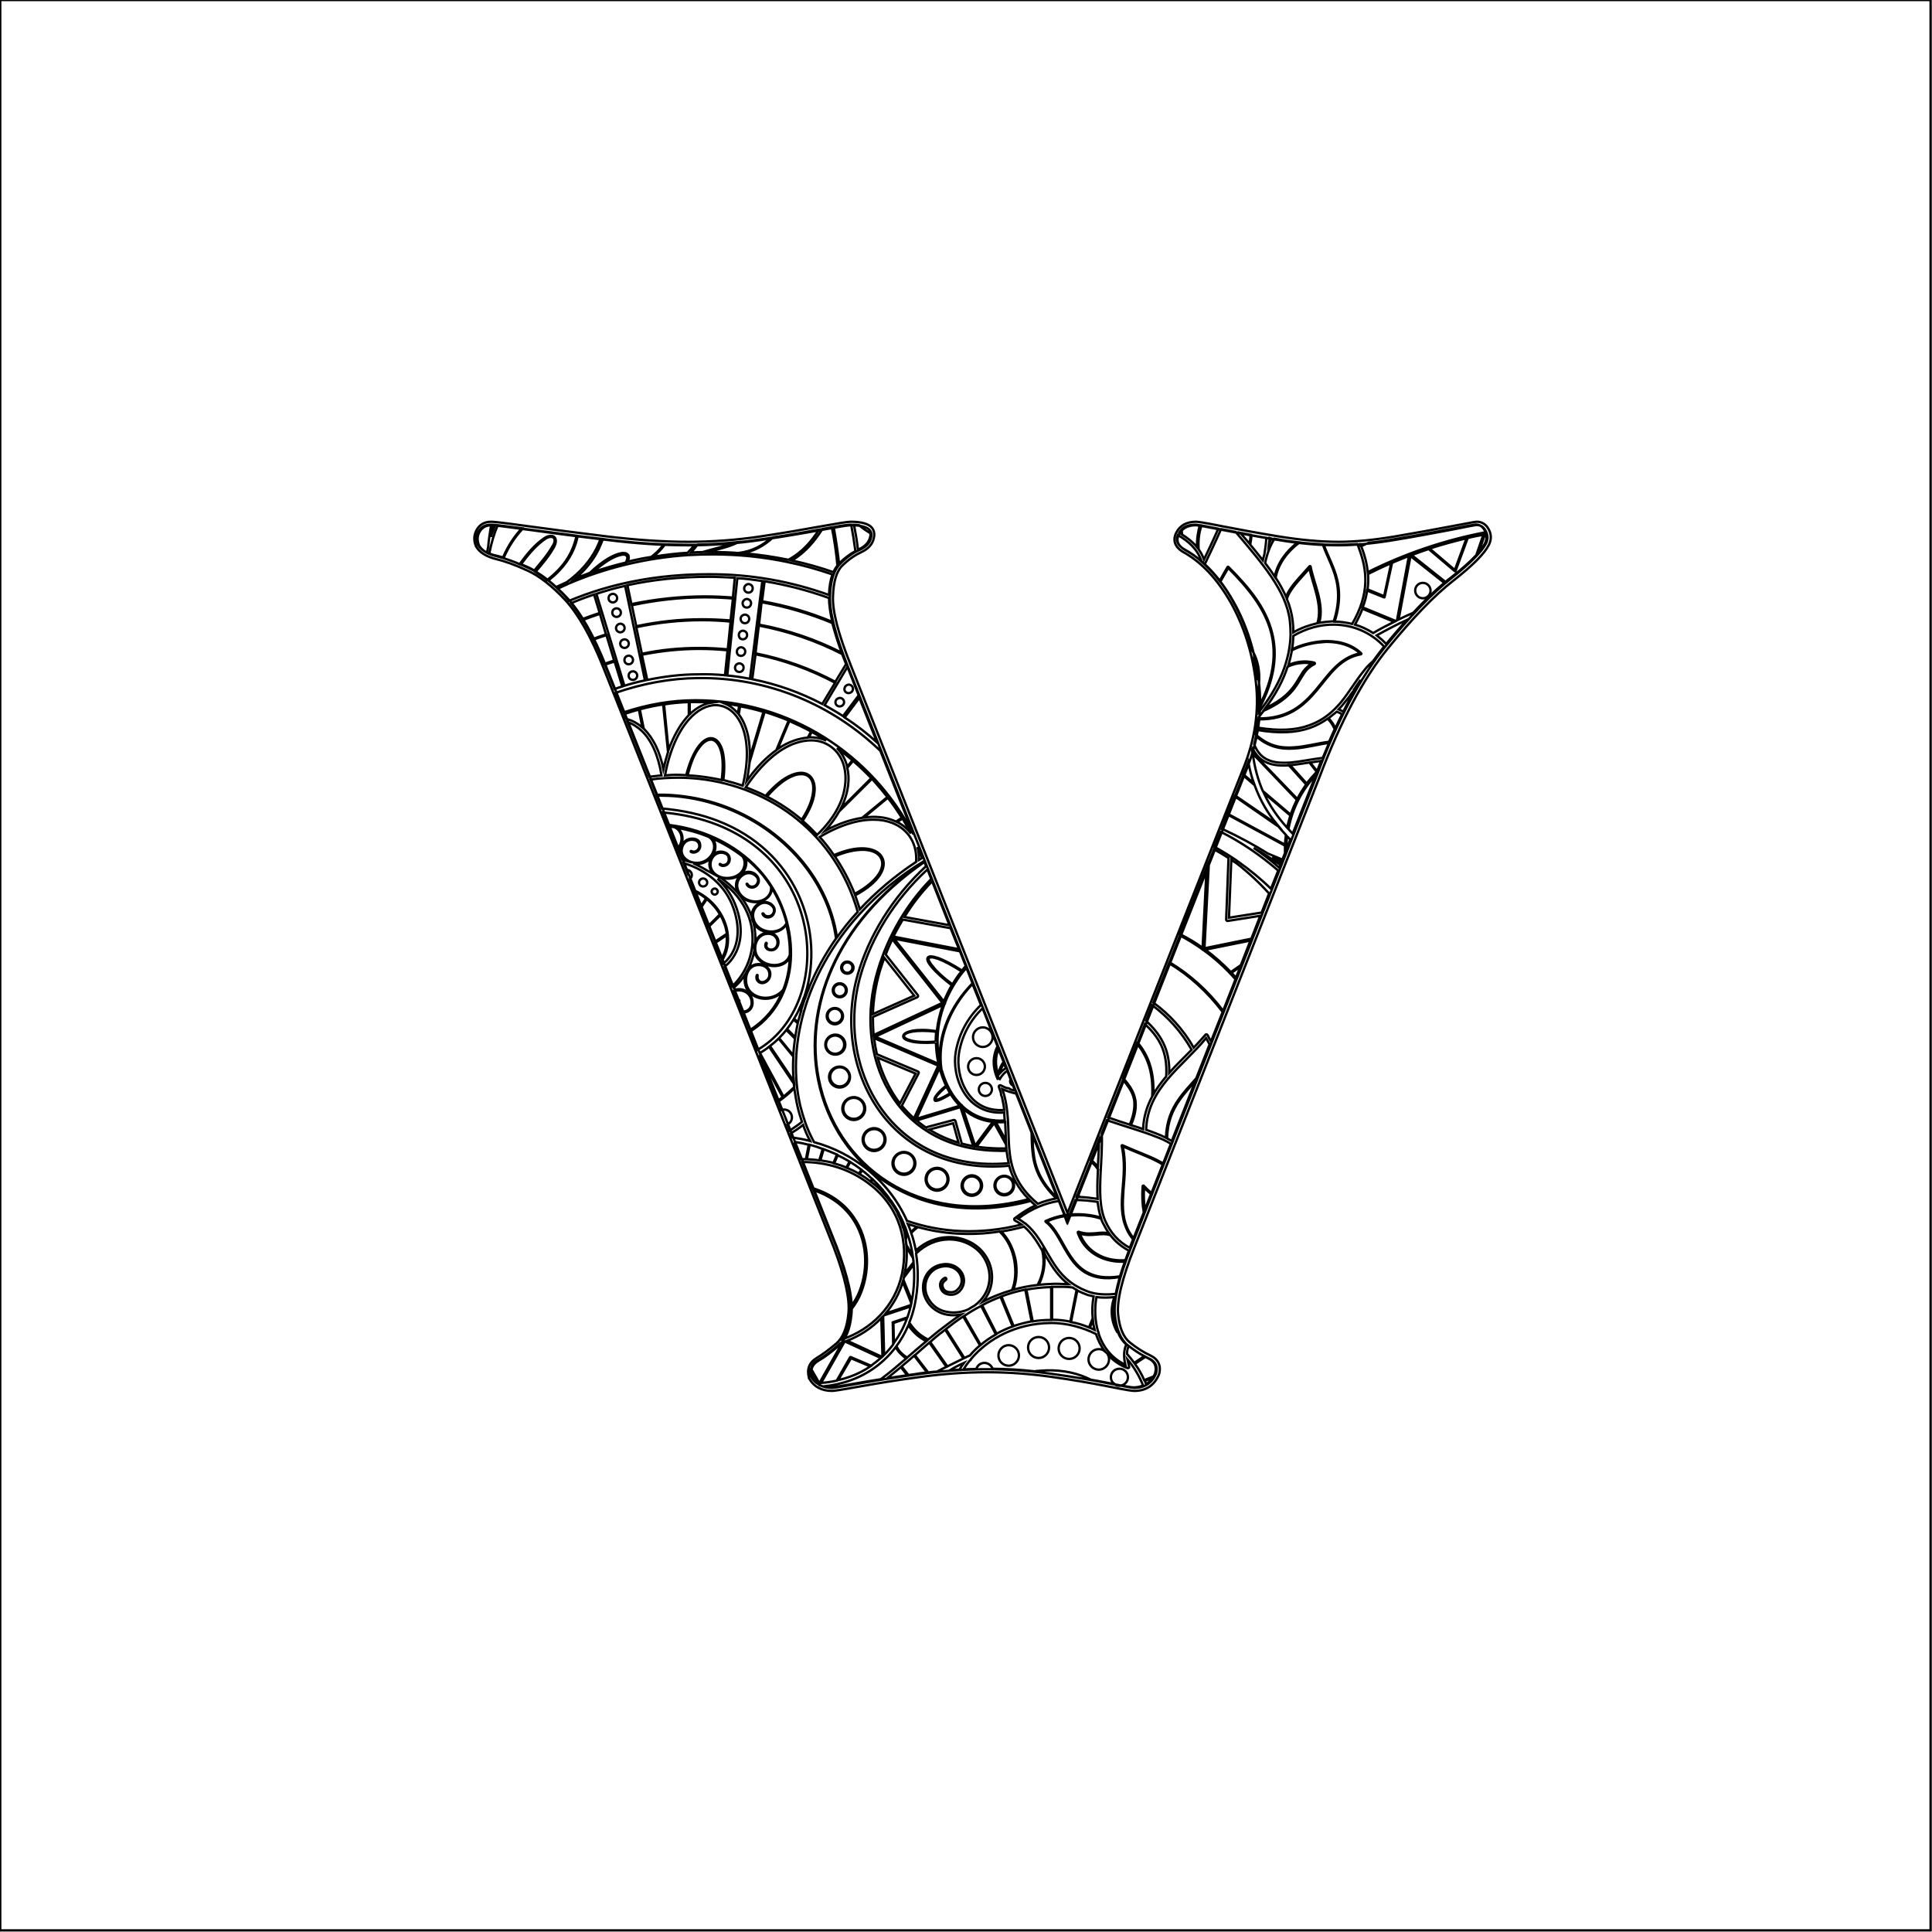 <?xml version="1.0" encoding="utf-8"?>
<!-- Generator: Adobe Illustrator 24.3.0, SVG Export Plug-In . SVG Version: 6.00 Build 0)  -->
<svg version="1.1" id="Mandala_Letter" xmlns="http://www.w3.org/2000/svg" xmlns:xlink="http://www.w3.org/1999/xlink" x="0px"
	 y="0px" width="828px" height="828px" viewBox="0 0 828 828" style="enable-background:new 0 0 828 828;" xml:space="preserve">
<style type="text/css">
	.st0{fill:none;stroke:#000000;stroke-miterlimit:10;}
</style>
<path class="st0" d="M0.1,827V0h827.3v827.3H0.1v-0.2 M496.6,589.3L496.6,589.3l0.1-0.2c1.1-3.7-0.3-6.6-3.7-8.2
	c-2.8-1.3-5.7-3.1-8.7-5.5c-2.8-2.2-4.5-6.2-5.1-12c-0.6-5.9,1.7-15.5,6.9-28.6l79.7-202.5c8.8-23.2,18.5-41.5,29-54.4
	c10.5-12.9,19.9-22.7,28-29c8.4-6.6,13.4-11.6,15.3-15.4c1.1-2.2,1.1-4.4,0-6.5c-1.4-2.8-3.6-3.4-5.2-3.4c-0.3,0-0.8,0-11.2,2
	c-6.9,1.3-15,2.8-23.9,4.3c-8.9,1.5-17,2.3-24,2.3c-7.9,0-16.5-0.8-25.7-2.3c-9.2-1.5-17.2-3-23.9-4.3c-9-1.8-10.9-2-11.6-2
	c-4.1,0-6.9,1.6-8.5,4.7c-1,1.9-1.8,5.6,3.2,8.4c7.7,4.3,14.4,11.5,20.1,21.4c5.6,10,9.3,21.4,10.8,34c1.5,12.5-0.4,25.3-5.6,37.8
	l-75.1,190l-93-235.1c-5.2-13.1-7.8-22.9-7.5-29.3c0.2-6.2,1.5-10.6,3.9-13c2.5-2.5,5.2-4.4,7.9-5.7c3.3-1.5,5.2-3.6,5.7-6.2
	c0.5-2.1-0.1-3.5-0.7-4.3c-1.4-1.8-4.5-2.7-9.2-2.7c-1.4,0-5.6,0.7-12.9,2c-7.1,1.3-15.8,2.8-25.8,4.3c-10,1.5-20.5,2.3-31,2.3
	c-10.6,0-22.2-0.8-34.7-2.3c-12.4-1.5-23.6-3-33.2-4.3c-12.9-1.8-15.6-2-16.5-2c-2.7,0-4.8,1.1-6.1,3.3c-1.3,2.2-1.5,4.6-0.4,7.2
	l0,0.1l0.1,0.1c1.5,2.5,4.4,4.3,8.5,5.3c3.7,0.9,8.2,2.5,13.4,4.9c5.1,2.3,10.6,6.6,16.2,12.6c5.6,6.1,11.1,15.7,16.3,28.8
	l98.9,248.9c4.8,12.6,6.9,22.1,6.2,28.3c-0.6,6-2.4,10.3-5.2,12.7c-3.1,2.6-5.9,4.7-8.4,6.2c-3.2,1.9-4.3,4.8-3.3,8.5l0,0.2l0.1,0.1
	c2,3.5,5.3,5.3,9.8,5.3c0.6,0,2.6-0.2,12.5-2c7.3-1.3,15.8-2.7,25.5-4c9.6-1.3,19.2-2,28.4-2c9.2,0,18.5,0.7,27.7,2
	c9.2,1.3,17.2,2.7,23.8,4c8.9,1.8,10.9,2,11.6,2C491.1,596.1,494.6,593.8,496.6,589.3z M632.8,225c1.8,0,3.1,0.9,4,2.7
	c0.9,1.8,0.9,3.5,0,5.3c-1.8,3.5-6.8,8.5-14.9,14.9c-8.2,6.4-17.6,16.2-28.2,29.2c-10.6,13.1-20.4,31.3-29.2,54.8l-79.7,202.5
	c-5.3,13.3-7.6,23-7,29.2c0.7,6.2,2.5,10.5,5.6,13c3.1,2.4,6.1,4.3,9,5.6c2.9,1.3,3.9,3.5,3,6.6c-1.8,4-4.9,6-9.3,6
	c-0.9,0-4.6-0.7-11.3-2c-6.6-1.3-14.6-2.7-23.9-4s-18.6-2-27.9-2c-9.3,0-18.8,0.7-28.5,2c-9.7,1.3-18.3,2.7-25.6,4
	c-7.3,1.3-11.4,2-12.3,2c-4,0-6.9-1.5-8.6-4.6c-0.9-3.1,0-5.4,2.7-7c2.7-1.5,5.5-3.7,8.6-6.3c3.1-2.7,5-7.2,5.6-13.6
	c0.7-6.4-1.4-16-6.3-28.9l-98.9-248.9c-5.3-13.3-10.8-23-16.6-29.2c-5.8-6.2-11.3-10.5-16.6-12.9c-5.3-2.4-9.9-4.1-13.6-5
	c-3.8-0.9-6.3-2.4-7.6-4.6c-0.9-2.2-0.8-4.2,0.3-6c1.1-1.8,2.8-2.7,5-2.7c1.3,0,6.7,0.7,16.3,2c9.5,1.3,20.6,2.8,33.2,4.3
	c12.6,1.6,24.2,2.3,34.9,2.3s21-0.8,31.2-2.3c10.2-1.5,18.8-3,25.9-4.3c7.1-1.3,11.3-2,12.6-2c6.6,0,9.5,1.8,8.6,5.3
	c-0.4,2.2-2.1,4-5,5.3c-2.9,1.3-5.6,3.3-8.3,6c-2.7,2.7-4.1,7.3-4.3,13.9c-0.2,6.6,2.3,16.6,7.6,29.9l94.3,238.3l76.3-193.2
	c5.3-12.8,7.2-25.7,5.6-38.5c-1.6-12.8-5.2-24.3-11-34.5c-5.8-10.2-12.6-17.5-20.6-21.9c-3.1-1.8-4-4-2.7-6.6s3.8-4,7.3-4
	c0.9,0,4.6,0.7,11.3,2c6.6,1.3,14.6,2.8,23.9,4.3c9.3,1.6,17.9,2.3,25.9,2.3c7.1,0,15.2-0.8,24.2-2.3c9.1-1.5,17-3,23.9-4.3
	C628.7,225.7,632.4,225,632.8,225z M323.8,280c12.2,2.4,23.7,6.6,34.2,12.2l4.6-7.6c-0.6-1.5-1.1-2.9-1.7-4.3
	c-11.1-5.7-23-9.8-35.7-12.2L323.8,280z M246.3,232.6c0.3-1,0.6-2,0.8-3c-7.5-1-14.4-1.9-20.7-2.7c-0.8-0.1-1.6-0.2-2.4-0.3
	c-3.2,3.4-6,7.5-8.2,12.6c2.1,0.7,4.4,1.5,6.9,2.6c3.2-4.4,6.5-8.4,10.5-11.1c0.8-0.6,1.7-0.9,2.4-1c0.7-0.1,1.4,0,1.9,0.4
	c0.5,0.4,0.7,1,0.7,1.8c0,0.8-0.3,1.7-0.9,2.8c-2.1,3.7-5,7.1-7.8,10.4c1.6,1,3.3,2.1,5,3.5C241.4,243.2,244.6,238,246.3,232.6z
	 M325.3,267.7c12.5,2.3,24.4,6.4,35.4,12c-1.7-4.7-3-8.9-4-12.7c-9.6-4-19.7-7-30.3-8.9L325.3,267.7z M375.9,318.2l-7.6-19.1
	l-6.3,8.4C367,310.7,371.6,314.3,375.9,318.2z M305.4,236.6c3.7,0,7.3,0.1,11,0.4c6-0.7,10.4-3.2,14.1-6.5c-1.6,0.2-3.2,0.5-4.8,0.7
	c-3.1,0.5-6.2,0.9-9.3,1.2c-3.7,1.9-8,2.8-13,4.2C304.1,236.6,304.8,236.6,305.4,236.6z M263.4,283.5c-1.4,0.4-2.8,0.9-4.2,1.4
	c0.1,0.1,0.1,0.2,0.2,0.4l4,10c1.1-0.4,2.2-0.8,3.3-1.1L263.4,283.5z M361.3,306.9l6.7-8.9l-4.8-12.2l-9.8,16.4
	C356,303.7,358.7,305.2,361.3,306.9z M363,293.6c0.2-0.1,0.5-0.2,0.7-0.2c0.7,0,1.4,0.4,1.7,1.1c0.4,0.9,0,2-1,2.4
	c-0.9,0.4-2,0-2.4-0.9C361.7,295.1,362.1,294,363,293.6z M359.2,299.3c0.2-0.1,0.5-0.2,0.7-0.2c0.7,0,1.4,0.4,1.7,1.1
	c0.4,0.9,0,2-1,2.4c-0.9,0.4-2,0-2.4-0.9C357.8,300.8,358.2,299.7,359.2,299.3z M357.8,438.5c1.7,0,3.1-1.4,3.1-3.1
	c0-1.7-1.4-3.1-3.1-3.1c-1.7,0-3.1,1.4-3.1,3.1C354.7,437.2,356.1,438.5,357.8,438.5z M213.3,225.1c-1.5,3.5-2.7,7.5-3.6,12.1
	c0.9,0.4,1.8,0.7,2.9,0.9c0.9,0.2,1.9,0.5,3,0.8c2.2-5.1,4.9-9.1,8.1-12.5C219,225.8,215.6,225.4,213.3,225.1z M416.5,512
	c2.2,0,3.9-1.8,3.9-3.9c0-2.2-1.8-3.9-3.9-3.9c-2.2,0-3.9,1.8-3.9,3.9C412.6,510.2,414.4,512,416.5,512z M387.4,503
	c2.5,0,4.5-2,4.5-4.5c0-2.5-2-4.5-4.5-4.5c-2.5,0-4.5,2-4.5,4.5C382.9,501,384.9,503,387.4,503z M368.8,418.1
	c-5.6,19.7-2.3,41.1,8.8,56.9c11,15.6,29.5,25.8,54.7,23.5c-0.4-1.8-0.7-3.5-0.9-5.3c-1.2,0-2.3,0.1-3.5,0
	c-22.4-0.2-38.1-10.5-46.8-25.3c-8.7-14.7-10.4-34-4.9-52.1c4.4-14.7,12.3-28.3,22.9-39.1l-1.6-4.1
	C383.2,385.7,373.4,402,368.8,418.1z M430.4,511.8c2.1,0,3.8-1.7,3.8-3.8c0-2.1-1.7-3.8-3.8-3.8c-2.1,0-3.8,1.7-3.8,3.8
	C426.6,510.1,428.3,511.8,430.4,511.8z M401.6,509.8c2.5,0,4.5-2,4.5-4.4c0-2.5-2-4.5-4.5-4.5c-2.5,0-4.5,2-4.5,4.5
	C397.1,507.8,399.1,509.8,401.6,509.8z M359.9,427c1.4,0,2.6-1.1,2.6-2.6c0-1.4-1.1-2.6-2.6-2.6c-1.4,0-2.6,1.1-2.6,2.6
	C357.3,425.8,358.4,427,359.9,427z M237.7,231.7c0-0.6-0.2-1-0.5-1.3c-0.2-0.2-0.6-0.3-1-0.3c-0.2,0-0.3,0-0.5,0
	c-0.6,0.1-1.4,0.4-2.1,0.9c-3.8,2.6-7.1,6.5-10.3,10.8c0.9,0.4,1.8,0.8,2.8,1.2c1,0.4,1.9,1,2.9,1.5c2.8-3.4,5.7-6.7,7.8-10.4
	C237.4,233.2,237.7,232.4,237.7,231.7z M326.6,257.7c10.5,1.8,20.5,4.8,30.1,8.8c-0.9-4-1.4-7.4-1.4-10.2
	c-8.8-3.2-18.1-5.6-27.6-7.2L326.6,257.7z M361.8,447.7c0-2.1-1.7-3.9-3.9-3.9c-2.1,0-3.9,1.7-3.9,3.9c0,2.1,1.7,3.9,3.9,3.9
	C360.1,451.6,361.8,449.9,361.8,447.7z M318.3,237.1c6.6,0.5,13.2,1.5,19.6,2.8c6.2-3.4,10-8.1,13.1-12.9c-5.6,1-12.2,2.2-19.7,3.3
	c-0.1,0.1-0.3,0.3-0.4,0.4C327.5,233.7,323.6,236.1,318.3,237.1z M554,357.3l9.9-25.1c-6,6.4-10.1,14.4-11.7,23.1
	C552.8,356,553.4,356.7,554,357.3z M246.6,247.9c2-0.8,4.1-1.6,6.2-2.4c5.7-5.4,10.4-7.9,13.4-8.4c0.4-0.1,0.7-0.1,1-0.1
	c0.3,0,0.6,0.1,0.9,0.1c0.5,0.2,1,0.5,1.2,0.9c0.3,0.7,0.2,1.6-0.3,2.7c3.3-0.8,6.7-1.5,10.1-2c2.5-1.9,4-3.6,5.4-5.4c0,0,0,0,0,0
	c-7.8-0.3-16.1-1-24.8-2.1c-0.4-0.1-0.8-0.1-1.3-0.2c-0.6,1.5-1.2,3-1.9,4.5C254.3,240,250.9,244.2,246.6,247.9z M548.3,371.9
	l0.5-1.2c-3.7-2.6-7.5-5-11.5-7.3C541.1,366,544.8,368.8,548.3,371.9z M257.1,263.1c-2.5,0.8-4.9,1.7-7.3,2.6c1.5,2.4,3,5.1,4.4,8.1
	c1.8-0.7,3.7-1.3,5.5-1.9L257.1,263.1z M279.9,238.6c4.9-0.8,9.8-1.4,14.8-1.7c1.1-1.2,2.1-2.3,3-3.4c-1.1,0-2.1,0-3.2,0
	c-3.1,0-6.3-0.1-9.5-0.2c-0.1,0.1-0.1,0.2-0.2,0.3C283.5,235.2,282.1,236.9,279.9,238.6z M359.9,457.4c-2.3,0-4.1,1.9-4.1,4.1
	c0,2.3,1.9,4.1,4.1,4.1s4.1-1.9,4.1-4.1C364,459.3,362.2,457.4,359.9,457.4z M365.9,479.5c2.5,0,4.5-2,4.5-4.5c0-2.5-2-4.5-4.5-4.5
	c-2.5,0-4.5,2-4.5,4.5C361.4,477.5,363.4,479.5,365.9,479.5z M254.6,254.8c-3.3,1.1-6.6,2.3-9.8,3.7c1.6,2,3.2,4.3,4.8,6.8
	c2.4-0.9,4.9-1.8,7.4-2.6L254.6,254.8z M374.6,492.8c2.5,0,4.5-2,4.5-4.5c0-2.5-2-4.4-4.5-4.4c-2.5,0-4.5,2-4.5,4.4
	C370.1,490.8,372.1,492.8,374.6,492.8z M339.4,240.2c6,1.3,12,3,17.8,5c0.5-1.1,1-2,1.7-2.8c-0.5-5.5-1.3-11-2.4-16.4
	c-1.2,0.2-2.6,0.5-4,0.7C349.2,231.7,345.5,236.5,339.4,240.2z M355.3,255c0.1-3.5,0.6-6.5,1.5-8.8c-6.1-2.1-12.4-3.9-18.8-5.2
	c-0.1,0-0.3,0-0.4-0.1c-10.4-2.2-21.2-3.3-32.2-3.3c-3.5,0-6.9,0.1-10.3,0.3c-0.1,0-0.1,0-0.2,0c-18.2,1.2-35.6,5.5-51.6,12.4
	c0,0-0.1,0-0.1,0.1c-0.1,0.1-0.2,0.1-0.3,0.1c-1.3,0.6-2.6,1.2-3.9,1.8c1.2,1.2,2.5,2.4,3.7,3.8c0.4,0.4,0.8,0.9,1.2,1.4
	c18.1-7.6,38.1-11.4,59.7-11.4C321.8,246,339.2,249.2,355.3,255z M350.9,462.4c7.3,36.9,42.4,64,90,51.5c-4.7-4.7-7.1-9.5-8.4-14.3
	c-25.6,2.4-44.7-8-56-24c-11.3-16.1-14.7-37.9-8.9-57.9c4.7-16.5,14.8-33.1,29.3-46.5l-0.7-1.8C357.3,396.2,345,432.5,350.9,462.4z
	 M430.4,503.9c2.3,0,4.2,1.9,4.2,4.2c0,2.3-1.9,4.2-4.2,4.2c-2.3,0-4.2-1.9-4.2-4.2C426.2,505.8,428.1,503.9,430.4,503.9z
	 M416.5,503.7c2.4,0,4.4,2,4.4,4.4c0,2.4-2,4.4-4.4,4.4c-2.4,0-4.4-1.9-4.4-4.4C412.2,505.7,414.1,503.7,416.5,503.7z M401.6,500.5
	c2.7,0,4.9,2.2,4.9,4.9c0,2.7-2.2,4.9-4.9,4.9c-2.7,0-4.9-2.2-4.9-4.9C396.7,502.6,398.9,500.5,401.6,500.5z M387.4,493.7
	c2.7,0,4.9,2.2,4.9,4.9c0,2.7-2.2,4.9-4.9,4.9c-2.7,0-4.9-2.2-4.9-4.9C382.5,495.9,384.7,493.7,387.4,493.7z M359.9,421.4
	c1.6,0,3,1.4,3,3c0,1.6-1.3,3-3,3c-1.7,0-3-1.3-3-3C356.9,422.8,358.2,421.4,359.9,421.4z M357.8,432c1.9,0,3.5,1.6,3.5,3.5
	c0,1.9-1.6,3.5-3.5,3.5c-1.9,0-3.5-1.6-3.5-3.5C354.3,433.5,355.9,432,357.8,432z M353.7,447.7c0-2.3,1.9-4.3,4.3-4.3
	c2.3,0,4.3,1.9,4.3,4.3c0,2.4-1.9,4.3-4.3,4.3C355.6,452,353.7,450.1,353.7,447.7z M355.3,461.6c0-2.5,2-4.5,4.5-4.5
	c2.5,0,4.5,2,4.5,4.5c0,2.5-2,4.5-4.5,4.5C357.4,466.1,355.3,464.1,355.3,461.6z M374.6,483.5c2.7,0,4.9,2.2,4.9,4.9
	c0,2.7-2.2,4.9-4.9,4.9s-4.9-2.2-4.9-4.9C369.7,485.7,371.9,483.5,374.6,483.5z M365.9,470.2c2.7,0,4.9,2.2,4.9,4.9
	c0,2.7-2.2,4.9-4.9,4.9c-2.7,0-4.9-2.2-4.9-4.9C361,472.4,363.2,470.2,365.9,470.2z M363.1,417.3c-1.5,0-2.6-1.2-2.6-2.6
	c0-1.4,1.2-2.6,2.6-2.6c1.4,0,2.7,1.2,2.7,2.6C365.8,416.2,364.6,417.3,363.1,417.3z M551.3,364.2l1.7-4.4c-0.5-0.5-0.9-0.9-1.4-1.4
	C551.4,360.3,551.3,362.2,551.3,364.2z M564.5,330.5c0.6-1.5,1.1-3,1.7-4.4c-1.6,0.2-3.1,0.5-4.7,0.7L564.5,330.5z M368.8,391.3
	c-0.1,0.1-0.1,0.2-0.2,0.2c-24.4,26.7-31.3,58.2-25.6,82.5c0.6,2.4,1.3,4.7,2.1,7c1,2.9,2.3,5.8,3.8,8.5c8.5,2.3,16.1,6.3,22.6,11.5
	c7.4,6,13.3,13.5,17.2,22.2c14.5,5.1,31.3,6.1,49.1,1.6c-0.9-0.6-1.8-1.2-2.8-1.7c-0.4-0.2-0.5-0.8-0.1-1c3-2.3,5.9-4.1,8.9-5.5
	c-0.7-0.6-1.5-1.3-2.1-1.9c-48,12.8-83.7-14.7-91.1-51.9c-6-30.2,6.5-66.8,45.7-93.7l-0.1-0.2C385.2,375.6,376.2,383.2,368.8,391.3z
	 M268.7,238.4c-0.2-0.3-0.4-0.5-0.8-0.6c-0.2-0.1-0.5-0.1-0.7-0.1c-0.3,0-0.6,0-0.9,0.1c-2.6,0.4-6.8,2.6-12,7.3
	c4.6-1.5,9.2-2.9,13.9-4C268.9,239.8,269,238.9,268.7,238.4z M549.1,369.7l0.3-0.8l-4.1-1.7C546.6,368,547.9,368.8,549.1,369.7z
	 M363.1,412.5c-1.2,0-2.2,1-2.2,2.2c0,1.2,1,2.2,2.2,2.2c1.2,0,2.2-1,2.2-2.2C365.4,413.5,364.4,412.5,363.1,412.5z M255.6,235.1
	c0.7-1.4,1.3-2.8,1.8-4.2c-3.4-0.4-6.6-0.8-9.8-1.2c-0.2,1-0.5,2-0.8,3.1c-1.8,5.5-5.1,10.7-11.8,16c1.1,0.9,2.2,1.8,3.3,2.8
	c1.5-0.7,3.1-1.4,4.6-2.1C248.6,245.4,252.9,240.4,255.6,235.1z M259.9,272.2c-1.8,0.6-3.7,1.2-5.5,1.9c1.6,3.2,3.1,6.7,4.6,10.4
	c1.4-0.5,2.8-0.9,4.2-1.4L259.9,272.2z M301.1,236.6c5.3-1.6,9.7-2.4,13.5-4.1c-5.1,0.5-10.3,0.8-15.6,0.9c-0.9,1.1-1.8,2.2-2.8,3.4
	C297.9,236.7,299.5,236.6,301.1,236.6z M564,295.6c5.5-6.6,10-13.8,18.9-15.6c-3.9-3.5-8.9-4.8-13.8-4.9c-0.7,0-1.4,0-2.1,0.1
	c-5.3,0.3-10.3,1.9-13.3,3.5c-0.4,2.1-0.9,4.2-1.5,6.3c2.2-1,5-1.6,7.8-1.5c1.1,0.1,2.2,0.2,3.3,0.5c0.3,0.1,0.3,0.5,0.1,0.6
	c-1.9,0.9-3.2,2.1-4.3,3.6c-1,1.5-1.9,3.1-3.1,5c-2.3,3.6-5.9,7.6-14.4,11.4c-0.7,0.9-1.5,1.9-2.2,2.8c0,0.2,0,0.3,0,0.5
	C552.1,308,558.5,302.1,564,295.6z M596.2,241.4c-3.4,1.4-6.7,3-9.9,4.6c0.2,2.1,0.1,4.4-0.2,6.6l7.1,2.9L596.2,241.4z M597.5,266.5
	l-13.6-5.6c-0.8,2.2-1.9,4.4-3.2,6.8c2.7,0.8,5.3,2,7.8,3.6C591.4,269.6,594.4,268,597.5,266.5z M598.7,265.9l5.1-27.6
	c-2.4,0.9-4.8,1.9-7.2,2.9l-3.2,14.7c0,0.1-0.2,0.2-0.3,0.1l-7.2-2.9c-0.3,2.3-0.9,4.7-1.9,7.2l14.1,5.8
	C598.4,266,598.6,266,598.7,265.9z M580.9,295.2c0.7-1.3,1.5-2.6,2.2-3.8c-0.9,1.2-1.7,2.5-2.6,3.8
	C580.7,295.2,580.8,295.2,580.9,295.2z M542.3,303.5c7.7-3.6,11-7.4,13.1-10.7c1.2-1.8,2.1-3.5,3.1-5c1-1.3,2.1-2.4,3.7-3.4
	c-1.3-0.2-2.5-0.4-3.7-0.3c-2.5,0.1-4.8,0.7-6.7,1.7C549.9,291.7,546.7,297.6,542.3,303.5z M554.3,271c3.3-1.9,6.8-3.1,10.3-3.9
	c2.4-7.7-2-16.4-3.4-23.5c-4.3,4.9-8.4,8.8-9.7,13.1c1.3,3,2.1,6.1,2.5,9.3C554.2,267.6,554.3,269.3,554.3,271z M553.1,271.9
	c0-1.9-0.1-3.9-0.3-5.8c-1.5-12.9-11.9-24.7-23.2-38.1c-2.1-0.4-4.2-0.8-6.1-1.2c-0.1,0-0.2,0-0.2,0c-2.2,5-4.6,10-6.9,14.9
	c0,0.1,0,0.1-0.1,0.2c2.2,2.1,4.4,4.5,6.4,7.1c1.1-2,2.2-4,3.4-6c0-0.1,0.1-0.1,0.2-0.1c0.1,0,0.1,0,0.2,0.1
	c8.5,8.5,16,17.3,18.7,28.3c2.3,9.1,1.2,19.7-5.6,32.6c0,0.4-0.1,0.9-0.1,1.3c8.9-11.2,13.3-22.2,13.6-33.1V271.9z M537.5,281.8
	c0-0.1-0.1-0.2-0.1-0.3c0.7,3.2,1.3,6.5,1.7,10C539.2,287.5,538.6,284.5,537.5,281.8z M504.8,229.3c-1,2.4-0.1,4.5,2.9,6.2
	c2.6,1.4,5,3.1,7.3,5.2C513.1,235.1,509.3,232,504.8,229.3z M544.8,271.3c-2.7-10.7-10.1-19.5-18.4-27.9c-1.2,2-2.3,4-3.4,5.9
	c1.8,2.4,3.6,5.1,5.2,8c3.7,6.6,6.6,13.8,8.5,21.5c0.5,0.8,0.9,1.7,1.3,2.6c1.4,3.5,2.1,7.6,1.4,13.4c0.2,2.7,0.3,5.3,0.2,8
	C546,290.4,547,280.2,544.8,271.3z M553,349.5l-11.4-9.7c2.7,5.8,6.1,10.6,10,14.9C552,353,552.5,351.2,553,349.5z M564.3,330.8
	l-3.1-4c-2.8,0.4-5.5,0.9-8.1,1.1c-0.1,0-0.1,0-0.2,0l7.1,7.9C561.3,334.1,562.8,332.4,564.3,330.8z M555.8,342.8L536.9,323
	c0.8,6.1,2.3,11.4,4.3,16l11.9,10.1C553.9,346.9,554.8,344.8,555.8,342.8z M551.1,357.8c-1.1-1.1-2.1-2.3-3.1-3.5l-18.8-13l-3,7.5
	l24.5,13.2C550.8,360.6,550.9,359.2,551.1,357.8z M543.4,365.8l6.2,2.6l1.1-2.8c0-1.1,0-2.1,0-3.2l-24.6-13.3l-2.4,6.1
	c0.1,0,0.1,0,0.2,0.1C530.8,358.5,537.3,362,543.4,365.8z M506.1,227.3c-0.3,0.3-0.5,0.6-0.7,1c0.3,0.2,0.6,0.3,0.9,0.5
	C506.1,228.3,506.1,227.8,506.1,227.3z M535,326.6c-0.5,1.3-0.9,2.6-1.5,3.8l-0.6,1.5l4.5,3.8C536.4,333,535.6,329.9,535,326.6z
	 M556,342.4c1.1-2.2,2.4-4.2,3.8-6.2l-7.4-8.2c-4.4,0.3-8.3-0.1-11.5-2.3c-1.6-1.1-3-2.8-4.1-4.9c-0.1,0.2-0.1,0.4-0.2,0.6
	c0,0.3,0.1,0.7,0.1,1L556,342.4z M541.7,324.7c3,2.1,6.8,2.4,11.4,2.1c4.2-0.4,8.9-1.4,13.8-2c0.9-2.2,1.8-4.3,2.7-6.4
	c-4.8,0.6-9.9,2.1-15,2.4c-5.5,0.4-11-0.6-16.3-5.3c-0.2,1.2-0.5,2.3-0.8,3.5C538.5,321.6,540,323.5,541.7,324.7z M537.7,336.5
	l-4.9-4.2l-3.4,8.7l17.8,12.2C543.3,348.5,540.1,343.1,537.7,336.5z M554.4,320.3c5.2-0.3,10.3-1.8,15.2-2.4
	c0.8-1.8,1.6-3.6,2.4-5.4c-0.7-1.6-1.6-3.1-3-4.5c-2.3,1.6-4.8,3-7.7,4c-5.8,2-13.1,2.5-22.7,0.8c-0.1,0.7-0.2,1.3-0.4,2
	C543.5,319.7,548.9,320.7,554.4,320.3z M560.9,310.9c4.6-1.6,8.2-4.1,11.2-7.1c0-0.1,0.1-0.1,0.1-0.1c1-1,1.9-2,2.8-3.1
	c3.5-4.4,6.3-9.2,9.5-13.1c0.4-0.6,0.9-1.1,1.3-1.6c0.1-0.1,0.2-0.2,0.3-0.3c0.7-0.8,1.5-1.5,2.3-2.2c1.6-2.2,3.2-4.3,4.8-6.3
	c0,0,0,0,0,0c-5.9-6.3-13.6-9.3-21.4-9.4c-6-0.1-12,1.6-17.5,4.8c-0.1,1.9-0.2,3.9-0.6,5.8c3.1-1.6,8-3.1,13.3-3.5
	c5.7-0.3,11.9,0.9,16.4,5.2c0.1,0.1,0.1,0.3-0.1,0.4c-9,1.6-13.4,8.8-19.1,15.6c-5.5,6.5-12.1,12.5-25,12.3
	c-0.1,1.2-0.3,2.3-0.5,3.5C548.3,313.4,555.4,312.9,560.9,310.9z M629,230.6l-5.2,14.1c0,0.2-0.2,0.2-0.3,0.1l-11.2-9.5
	c-2.5,0.8-4.9,1.7-7.3,2.6l14.5,11.5c0.7-0.6,1.3-1.1,2-1.6c4.9-3.8,8.6-7.1,11.2-9.9l3-8.7C633.4,229.6,631.2,230,629,230.6z
	 M583.6,234.7c1.3,3.3,2.2,6.8,2.6,10.5c15.6-7.8,32.6-13.7,50.5-17.1c-0.1-0.2-0.2-0.4-0.3-0.6c-0.9-1.8-2.2-2.7-4-2.7
	c-0.4,0-4.1,0.7-11,2c-6.9,1.3-14.8,2.8-23.9,4.3c-3.8,0.7-7.4,1.2-10.9,1.5c-1.1,0.5-2.2,1-3.3,1.5
	C583.5,234.4,583.5,234.5,583.6,234.7z M583,233.1C583,233.1,583,233.1,583,233.1C582.9,233.1,582.9,233.1,583,233.1
	C583,233.1,583,233.1,583,233.1z M637,229.1c0-0.1,0-0.1,0-0.2c0,0-0.1,0-0.1,0L637,229.1z M633.7,236.7c1.2-1.4,2.1-2.7,2.7-3.8
	c0.4-0.9,0.7-1.8,0.7-2.7l-0.8-0.9L633.7,236.7z M546.7,247.6c1.8,2.7,3.3,5.5,4.5,8.2c1.6-4.4,5.8-8.2,10-13.1
	c0.1-0.1,0.2-0.1,0.2-0.1c0.2,0,0.3,0.1,0.3,0.2c1.2,6.9,6,15.9,3.7,24.1c1.8-0.3,3.6-0.5,5.4-0.6h0.8c3.1-9.7,1.9-16.5-0.3-22.3
	c-1.4-3.8-3.2-7.2-4.4-10.7c-3.2-0.2-6.6-0.4-10-0.8C551.7,236.4,547.8,241.6,546.7,247.6z M210.5,224.9c-0.1,0-0.2,0-0.3,0
	c-2.2,0-3.9,0.9-5,2.7c-1.1,1.8-1.2,3.8-0.3,6c0.8,1.3,2.1,2.4,3.8,3.3c0.2-0.8,0.3-1.6,0.5-2.4C209.5,231.2,210,228,210.5,224.9z
	 M322.4,291.1c10.6,2.1,20.6,5.7,30,10.6l5.5-9.1c-10.5-5.6-22-9.8-34.1-12.2L322.4,291.1z M506.4,226.9c0.1,0.7,0.1,1.4,0.2,2.2
	c2.4,1.5,4.6,3.2,6.4,5.4c-0.1-3.8,0.5-6.8,1.2-9.4c-1-0.2-1.7-0.2-2-0.2C509.8,224.9,507.8,225.5,506.4,226.9z M567.3,233.4
	c1.2,3.4,3,6.8,4.4,10.6c2.2,5.8,3.4,12.7,0.3,22.4c2.5,0,5,0.4,7.5,1c7.6-13.1,6.4-23,3-32.2c-0.1-0.3-0.2-0.6-0.3-0.9
	c0-0.1,0-0.1-0.1-0.2c-0.1-0.3-0.2-0.6-0.4-0.9c-2.9,0.2-5.7,0.3-8.3,0.3C571.4,233.5,569.4,233.5,567.3,233.4z M212.2,225
	c-0.4,0-0.8-0.1-1.1-0.1c-0.2,1.7-0.5,3.4-0.7,5.2C210.9,228.3,211.6,226.6,212.2,225z M535.8,233.4c1.9,2.3,3.7,4.5,5.4,6.7
	c0.2-0.9,0.5-1.8,0.7-2.6v0c0.4-2.5,0.7-4.8,0.8-7c-2.2-0.4-4.3-0.7-6.4-1.1C536.3,230.6,536.1,231.9,535.8,233.4z M545,230.8
	c-0.3-0.1-0.6-0.1-0.9-0.2c0,0.7-0.1,1.4-0.2,2.2C544.2,232.1,544.6,231.4,545,230.8z M535.5,233c0.3-1.3,0.4-2.6,0.5-3.8
	c-1.5-0.3-3-0.5-4.4-0.8C532.9,229.9,534.2,231.5,535.5,233z M513.7,235.4c0.9,1.3,1.7,2.7,2.3,4.4c2.1-4.4,4.2-8.8,6.1-13.2
	c-3.2-0.6-5.6-1.1-7.2-1.4C514,228,513.4,231.1,513.7,235.4z M359.6,241.5c2.2-2.2,4.6-4,7-5.3c-0.5-3.8-1.1-7.5-1.8-11.3
	c-0.2,0-0.3,0-0.5,0c-0.9,0-3.3,0.3-7,1C358.2,231,359,236.3,359.6,241.5C359.6,241.5,359.6,241.5,359.6,241.5z M594.1,276
	c3-3.7,6-7.1,8.8-10.3c-4.4,2-8.7,4.3-12.9,6.6C591.4,273.4,592.8,274.6,594.1,276z M546.3,247.1c1.2-5.8,4.9-10.8,9.9-14.7
	c-2.9-0.3-5.8-0.7-8.8-1.3c-0.4-0.1-0.8-0.1-1.2-0.2c-1.8,2.8-3.1,6.2-4,10.4C543.7,243.3,545.1,245.2,546.3,247.1z M367.9,235.5
	c2.9-1.3,4.5-3.1,5-5.3c0.2-0.6,0.2-1.2,0.1-1.7c-1.7-1-3.3-2.1-4.8-3.4c-0.7-0.1-1.4-0.2-2.2-0.2c0.7,3.6,1.3,7.1,1.7,10.7
	C367.8,235.6,367.8,235.5,367.9,235.5z M599.4,265.5c2.1-1,4.2-2,6.3-2.9c4.7-5.1,9.1-9.3,13.3-12.8l-14.5-11.5L599.4,265.5z
	 M609.8,249.8c1.8,0,3.3,1.5,3.3,3.3c0,1.8-1.5,3.3-3.3,3.3c-1.8,0-3.3-1.5-3.3-3.3C606.5,251.3,607.9,249.8,609.8,249.8z
	 M501.1,459.8c3-3.4,6.4-6.6,9.6-9.9c-4.5-7.9-10.3-14.2-16.9-19.1l-2.6,6.7C497,443,501.4,449.2,501.1,459.8z M432.9,463.4
	c0-0.3,0.1-0.6,0.2-0.8l-1.4-3.7c-1.1,0.7-2.2,1.9-3.2,3.5l-0.2-0.2c-0.1,0.2-0.5,0.2-0.6,0l-0.2,0.1c-2.3-5.1-2-10,0-13.9
	l-6.4-16.3c-5.2,5.1-8.8,11.5-10.1,19.2c-0.8,4.8,0.1,11.3,3.3,16.4c3.1,5,8.2,8.6,16.1,8c-0.2-1.8-0.6-3.7-1-5.6
	c-0.3-0.4-0.4-0.9-0.4-1.4v-0.1c-0.2-0.9-0.6-1.8-0.9-2.7c-0.2-0.4,0.1-0.8,0.6-0.8c0.1,0,0.2,0,0.3,0.1c0.8,0.4,1.6,0.8,2.4,1.1
	h0.1c0.6,0,1.2,0.2,1.6,0.6c0.6,0.2,1.3,0.4,1.9,0.5l-0.8-2.1C433.4,464.9,432.9,464.2,432.9,463.4z M414.9,457.1
	c0-2,1.6-3.6,3.6-3.6c2,0,3.6,1.6,3.6,3.6c0,2-1.6,3.6-3.6,3.6C416.5,460.7,414.9,459.1,414.9,457.1z M422.3,469.7
	c-1.6,0-2.8-1.3-2.8-2.8c0-1.6,1.3-2.8,2.8-2.8c1.6,0,2.8,1.3,2.8,2.8C425.1,468.4,423.9,469.7,422.3,469.7z M421.2,448.7
	c-2.3,0-4.2-1.9-4.2-4.2c0-2.3,1.9-4.2,4.2-4.2c2.3,0,4.2,1.9,4.2,4.2C425.4,446.8,423.5,448.7,421.2,448.7z M471.7,547.6
	c-7.4-1-11.3-5.6-14.3-10.6c-3.1-5-5.3-10.4-9.3-13.4c-0.1-0.1-0.1-0.3,0-0.3c2.6-1.2,5.3-2,8.1-2.5l-2.4-6.1
	c-5.8,0.9-11.6,3.2-17.5,7.6c1.1,0.6,2,1.3,3,2c0.2,0,0.3,0.2,0.4,0.3c4.5,3.7,7,8.7,9.9,13.6c2.7,4.6,5.6,9.1,10.8,12.4
	c0.1,0,0.2,0.1,0.3,0.2c1.8,1.1,3.8,2.1,6.1,2.9c3,1,7,1.3,11.4,0.8c0.4-2.2,1-4.6,1.7-7.2C476.7,547.9,473.9,547.9,471.7,547.6z
	 M472.9,539.4c-5.2-1.9-9.2-5.8-11-11.1c-0.1-0.2,0.1-0.4,0.3-0.4h0.1c2.8,1,5.2,0.8,7.5,0.6c1.8-0.2,3.6-0.4,5.5,0.1
	c-1-1.4-1.9-3-2.7-4.6c-0.3-0.6-0.5-1.1-0.7-1.7c-3-1-6.3-1.5-9.6-1.5c-1.4,0-2.7,0.1-4.1,0.2l-1,2.6l-0.9-2.4
	c-2.6,0.4-5.2,1.2-7.7,2.3c4,3.1,6.2,8.5,9.2,13.3c3,4.9,6.8,9.3,14,10.4c2.3,0.3,5.1,0.3,8.2-0.2c0.6-2,1.3-4.1,2.1-6.3
	C478.7,540.9,475.6,540.4,472.9,539.4z M490.3,509c-0.2,3.5-0.1,6.6,0.4,9.3l2.6-6.6C492.3,510.9,491.3,510,490.3,509z M475.9,529.4
	c-2-0.7-3.9-0.5-6-0.3c-2.1,0.2-4.4,0.4-7.1-0.4c1.8,4.8,5.5,8.4,10.4,10.2c2.7,1,5.8,1.4,9.1,1.2c0.5-1.3,1-2.7,1.5-4.1
	C480.5,534.2,477.9,532,475.9,529.4z M431.1,457.8l-0.8-2c-0.9,1.2-1.5,2.7-1.9,4.3C429.3,459.1,430.2,458.3,431.1,457.8z
	 M460.6,520.4c3.9-0.1,7.7,0.4,11.2,1.4c-0.7-2.1-1.1-4.4-1.4-6.7c-3.2-0.5-6.4-0.8-9.5-0.8l-2.5,6.3
	C459.1,520.4,459.9,520.4,460.6,520.4z M461.8,513c-0.1-0.1-0.2-0.2-0.3-0.3l-0.1,0.3C461.5,513,461.6,513,461.8,513z M427.8,460.5
	c0.4-2.1,1.2-3.9,2.3-5.4l-2.2-5.5C426.6,452.8,426.4,456.5,427.8,460.5z M481.2,491.3c1.4,6.6,0.8,12.7,0.3,18.5
	c-0.4,5.9-0.7,11.4,1.7,16.7c0.7,1.6,1.6,2.9,2.6,4.2l4.4-11.1c-0.6-3.3-0.8-7-0.5-11.2c0-0.2,0.1-0.3,0.3-0.3c0.1,0,0.2,0,0.2,0.1
	c1.1,1.2,2.2,2.2,3.3,3.1l4.8-12.2c-0.9-0.6-1.8-1.1-2.8-1.6C491.6,495.5,487,493.9,481.2,491.3z M515.8,407.2
	c-0.2,0-0.4-0.1-0.4-0.3c-3.1-2.2-6.3-4.2-9.7-6l-4.5,11.5c8.7,5.2,16.6,12.3,23,20.8l5.3-13.5C525.4,415,520.8,410.8,515.8,407.2z
	 M527.5,416.6c1.6-1.1,3-2.1,4.3-3l4.1-10.5l-19.3,3.9C520.5,409.9,524.1,413.1,527.5,416.6z M529.7,419l1.9-4.7
	c-1.2,0.8-2.4,1.6-3.8,2.6C528.4,417.6,529.1,418.3,529.7,419z M474.4,480.1l-2.2,5.6c0.2,5.6-0.2,11.2-0.5,16.7
	c-0.4,8-0.5,15.4,2.1,21.1c2.2,4.8,5.4,8.6,10.4,11.3c0.1-0.2,0.1-0.4,0.2-0.5l1.2-3.2c-1.1-1.3-2.1-2.8-2.8-4.5
	c-2.4-5.3-2.2-11-1.7-16.8c0.5-5.9,1.1-12.1-0.4-18.8c0-0.1,0.1-0.2,0.2-0.2c0,0,0.1,0,0.1,0c6,2.7,10.7,4.3,14.7,6.3
	c1,0.5,1.9,1,2.8,1.5l3.3-8.4c-2.1-1.3-4.3-2.3-6.8-3.2C489.5,484.8,482.9,483,474.4,480.1z M530.1,370.1c-0.3-0.2-0.6-0.4-0.9-0.6
	c-0.5-0.3-1-0.6-1.5-1l-1,24.8l14-2.2l3.2-8.2C539.7,378.3,535.1,374,530.1,370.1z M525.5,394l1-26.3c0,0,0,0,0,0
	c-2-1.3-4.1-2.5-6.2-3.7l-2.2,5.5l-1.9,36.9l20.1-4.1l3.8-9.8l-14,2.2C525.8,394.7,525.4,394.4,525.5,394z M500.5,462.4
	c-5.1,6.1-9,12.8-9.3,21.8c1.5,0.5,2.8,1,4.1,1.5c1.6,0.6,3,1.2,4.4,1.9c0.2-7,2.4-12.1,5.4-16.4c2.3-3.3,5-6.1,7.6-9.1l5.7-14.5
	c-0.5-0.9-1-1.8-1.5-2.7C511.8,451.1,505.5,456.5,500.5,462.4z M578.7,297.9l0.2,1c0.5-1,1-1.9,1.6-2.8c-0.2,0-0.3,0-0.5,0.1
	C579.5,296.8,579.1,297.3,578.7,297.9z M501,412.8l-6.7,16.9c6.7,4.9,12.7,11.3,17.3,19.3c1.7-1.8,3.4-3.6,5-5.5
	c0.1-0.2,0.3-0.2,0.5-0.2c0.2,0,0.4,0.2,0.5,0.4c0.4,0.9,0.9,1.8,1.4,2.6l5-12.6C517.5,425.1,509.7,418,501,412.8z M462.8,513
	c2.5,0.1,5,0.4,7.6,0.8c-0.2-3.7-0.1-7.5,0.1-11.5c0-0.4,0-0.8,0.1-1.1c-1-1.5-2.1-2.6-3.1-3.4l-5.7,14.3
	C462.1,512.4,462.4,512.7,462.8,513z M500.2,487.9c0.7,0.4,1.3,0.7,2,1.1l10.1-25.7c-2.4,2.7-4.8,5.3-6.8,8.2
	C502.5,475.8,500.3,480.9,500.2,487.9z M478.8,570.9c-2.6-4.6-3.1-9.9-1.2-15c-2.7,0.3-5.3,0.3-7.7,0c-0.9,5.1-0.6,10.2,0.7,14.8
	c0.2,0.2,0.3,0.5,0.2,0.7c1.9,5.9,5.7,10.8,11.5,13.5c-0.9-3.7-0.6-6.5,0.4-8.7c-1.5-1.3-2.7-3-3.6-5.2
	C479.1,571,478.9,571,478.8,570.9z M483.3,580.6c1,1.1,1.9,2.3,2.8,3.5l4.3-2.9c-2.2-1.1-4.4-2.6-6.7-4.4c-0.4,1-0.7,2.2-0.7,3.5
	C483.2,580.5,483.3,580.5,483.3,580.6z M478.8,570c-0.7-1.9-1.1-4.1-1.4-6.6c-0.2-1.7-0.1-3.8,0.2-6
	C476.3,561.7,476.8,566.1,478.8,570z M442.9,493.6c0.6,6.1,2.7,12.7,10.3,19.9l-10.7-27C442.6,488.8,442.6,491.2,442.9,493.6z
	 M429.6,466.8c3,8.8,2.3,17.2,2.9,25.1c0.7,8.3,2.8,16.1,12.3,24c2.7-1.1,5.3-1.8,7.9-2.3c-7.5-7.2-9.6-13.8-10.2-20
	c-0.3-2.8-0.3-5.6-0.4-8.2l-6.6-16.7C433.4,468.2,431.5,467.6,429.6,466.8z M569.4,307.8c1.3,1.4,2.2,2.8,2.9,4.3
	c1-2.1,1.9-4.1,2.9-6c-0.7-0.4-1.5-0.8-2.3-1.1C571.7,305.9,570.6,306.9,569.4,307.8z M490.4,591.5l4-1.6c0.2-0.4,0.4-0.8,0.6-1.2
	c0.9-3.1-0.1-5.3-3-6.6c-0.4-0.2-0.8-0.4-1.1-0.6l-4.5,3C488,586.7,489.3,589,490.4,591.5z M403.5,458.4
	C403.5,458.4,403.5,458.4,403.5,458.4c0,0.1,0.1,0.2,0.1,0.2c1.8,6.2,4.6,11.3,8.3,14.9c0.2,0,0.3,0.1,0.4,0.3l0,0.1
	c0.5,0.5,1.1,1,1.6,1.4c3.4,2.7,7.4,4.4,11.9,4.8c0.2-0.1,0.4-0.1,0.5,0.1c1.4,0.1,2.8,0.1,4.3,0c-0.1-1.1-0.2-2.3-0.2-3.4
	c-8.3,0.6-14-3.3-17.3-8.6c-3.4-5.4-4.4-12.2-3.5-17.3c1.4-8.1,5.3-14.9,10.8-20.2l-3.6-9C406.6,432.4,401.6,445.9,403.5,458.4z
	 M576,301.4c-0.7,0.9-1.5,1.8-2.3,2.6c0.7,0.3,1.3,0.6,2,1c0.9-1.9,1.9-3.7,2.9-5.5l-0.2-1.1C577.6,299.4,576.8,300.4,576,301.4z
	 M491.2,593.2c1.1-0.7,2.1-1.6,2.9-2.8l-3.4,1.4C490.8,592.3,491,592.8,491.2,593.2z M484.2,482c1.8-4.4,2.2-7.6,1.9-10.3
	c-0.4-2.8-1.8-5.1-3.5-7.3c-0.4-0.5-0.9-1.1-1.3-1.6l-6.4,16.1C478.3,480.1,481.3,481.1,484.2,482z M483,464
	c1.8,2.3,3.1,4.6,3.6,7.6c0.4,2.8,0,6.2-1.9,10.6c1.9,0.6,3.6,1.1,5.2,1.7c0.2-5.3,1.7-9.9,3.9-14c0.6-10.8-2.3-17.4-6.5-22.6
	l-5.9,14.9C482,462.8,482.5,463.4,483,464z M494.3,469c1.5-2.6,3.3-5,5.2-7.3c0.1-0.1,0.2-0.2,0.3-0.3c0.7-11.1-3.3-17-9.1-22.5
	l-3.1,8C491.8,451.9,494.7,458.5,494.3,469z M529.7,368.6c0.2,0.2,0.5,0.3,0.7,0.5c0,0,0.1,0,0.1,0.1c0.1,0,0.1,0.1,0.2,0.1
	c4.9,3.5,9.6,7.3,14,11.6l3.1-7.8c-7.5-6.5-15.7-12.1-24.6-16.6l-2.6,6.5C523.8,364.8,526.8,366.6,529.7,368.6z M410.6,419.3
	c-2.3,3.3-4.2,6.8-5.6,10.5c0.1,0.2,0,0.4-0.2,0.5c-3,7.8-3.9,16.4-2,25.3c-0.8-11.9,4.3-24.3,14-34.2l-2.6-6.6
	C412.9,416.2,411.7,417.7,410.6,419.3z M470.5,500.2c0.2-3.8,0.5-7.8,0.5-11.6l-3.4,8.6C468.6,497.9,469.6,498.9,470.5,500.2z
	 M386.9,394.1c-1.4,2.4-2.8,4.8-4,7.3l28.1,5.4l-3.6-9L386.9,394.1z M383.2,402.3l21.3,26.9c1-2.4,2.1-4.7,3.4-7c0,0-0.1,0-0.1,0
	c-3.9-3-6.7-5.6-8.4-7.6c-0.8-1-1.4-1.8-1.7-2.5c-0.3-0.7-0.4-1.3-0.1-1.7c0.3-0.4,0.9-0.6,1.6-0.5c0.7,0,1.7,0.3,3,0.7
	c2.4,0.9,5.8,2.6,10,5.3c0,0,0,0,0.1,0c0.5-0.7,1.1-1.3,1.6-1.9l-2.5-6.3L383.2,402.3z M387.6,393l19.3,3.5l-7.4-18.8
	C395,382.3,391,387.4,387.6,393z M515.4,406.2l1.7-34.3l-11.3,28.5C509.2,402.1,512.4,404,515.4,406.2z M628.5,230.7
	c-5.4,1.3-10.6,2.7-15.8,4.4l10.8,9.2L628.5,230.7z M382.8,351.6c0.4,0.2,0.8,0.3,1.2,0.5l2.5-1.6c-1.9-3-3.8-5.8-6-8.6l-10.3,8.5
	C375.1,349.7,379.4,350.2,382.8,351.6z M353.7,356c5.8-3.1,11.1-4.8,15.8-5.5l10.8-8.9c-2.1-2.7-4.3-5.3-6.6-7.8l-14.1,14
	C358.1,350.5,356.1,353.3,353.7,356z M363.5,336.5c-0.4,3.2-1.4,6.6-3.2,10.1l13.1-13.1c-2.5-2.6-5.1-5.1-7.8-7.4l-2.5,3
	C363.7,331.3,363.8,333.8,363.5,336.5z M365.3,325.8c-2.1-1.8-4.4-3.6-6.6-5.2c2.1,2.1,3.6,4.8,4.4,8L365.3,325.8z M354.1,317.4
	c-2-1.3-4.1-2.6-6.2-3.7l-1.3,2.3C349.3,315.9,351.9,316.4,354.1,317.4z M431.2,490.6l-5.1-9.3l-7.6,10.1c3,0.5,6.1,0.7,9.4,0.8
	c1.1,0,2.2,0,3.4,0c0-0.1,0-0.1,0-0.2C431.2,491.5,431.2,491,431.2,490.6z M341.8,474.2c-0.6-2.5-1-5.2-1.4-7.8
	c-2.1,2.1-4.4,4-6.8,5.7l1.4,3.6c0.3-0.1,0.7-0.2,1-0.2c1.9,0,3.4,1.5,3.4,3.4c0,1.3-0.8,2.5-1.9,3l1,2.6c1.8-1.2,3.6-2.4,5.2-3.7
	C343,478.7,342.3,476.5,341.8,474.2z M413.6,475.9c-0.3-0.2-0.6-0.5-0.9-0.7l5.2,15.8l7.6-10.2C420.9,480.3,416.9,478.6,413.6,475.9
	z M390.4,357.2c-1.1-2.2-2.4-4.3-3.6-6.4l-2.3,1.5C386.9,353.5,388.9,355.2,390.4,357.2z M393.8,368.6c0.5-0.3,0.9-0.6,1.4-0.9
	c-0.6-1.6-1.3-3.1-2-4.7C393.7,364.8,393.9,366.6,393.8,368.6z M346.6,332.8c-0.9-0.7-2-1.1-3.5-1c-1.1,0-2.3,0.3-3.7,0.9
	c-3.1,1.3-6.7,4.1-10.7,8.7c5.3,2.7,10.3,6,14.9,9.9c2.9-4.4,4.4-8.3,4.8-11.4C348.9,336.5,348.2,334.1,346.6,332.8z M305.1,317
	c-0.1,0-0.2,0-0.3,0c-1.5-0.1-3.4,1-5.2,3.5c-1.9,2.5-3.6,6.4-4.9,11.8c1.7,0.1,3.4,0.2,5.1,0.4c3.2,0.4,6.4,0.9,9.5,1.6
	c0.7-5.4,0.5-9.6-0.3-12.4C308.1,318.8,306.7,317.3,305.1,317z M318.5,312.5c-2-5.9-5.7-9.3-9.9-10.1c-0.6-0.1-1.1-0.2-1.6-0.2
	c-3.8-0.1-8,1.9-11.8,6.2c-4.3,4.9-8.1,12.7-10.2,23.9c1-0.1,1.9-0.1,2.9-0.2c2.1-0.1,4.2,0,6.2,0.1c1.4-5.5,3.2-9.4,5.1-12.1
	c2-2.7,4.1-4,6-3.7c1.9,0.3,3.5,2.1,4.4,5.2c0.8,3,1.1,7.3,0.4,12.7c2.8,0.7,5.6,1.5,8.3,2.4C320.8,326.5,320.5,318.3,318.5,312.5z
	 M392.8,480.2c1.4,1.1,2.7,2.2,4.2,3.1c0.1-0.2,0.2-0.3,0.4-0.3l11.3-3c0.1,0,0.1,0,0.2,0c0.3,0,0.5,0.2,0.6,0.5l2.6,9.3
	c0,0.1,0,0.2,0,0.3c1.6,0.4,3.3,0.8,5,1.1l-5.5-16.7L392.8,480.2z M362.2,336.3c0.8-6.7-1.3-12.3-5.2-15.6c-2.5-2.1-5.6-3.4-9.3-3.4
	c-2.2,0-4.6,0.4-7.1,1.3c-6.5,2.3-13.9,8.2-21,18.8c2.9,1.1,5.8,2.3,8.5,3.7c4.1-4.7,7.8-7.6,11-8.9c1.6-0.7,3.1-1,4.4-1
	c1.3,0,2.5,0.5,3.4,1.2c1.8,1.5,2.6,4.2,2.1,7.6c-0.4,3.3-2,7.3-5,11.8c2.2,1.9,4.2,3.9,6.2,6C357.9,350.4,361.5,342.9,362.2,336.3z
	 M284.2,301.9c-3.3,0.5-6.7,1.2-10,2.1l1.7,8.3c0.1,0.1,0.1,0.1,0.2,0.2c3.6,3.6,6.7,9.3,8.2,17.1c0.6-2.6,1.3-5,2-7.3L284.2,301.9z
	 M298.1,300.9c-0.8,0-1.7,0-2.5,0v5.2c3-2.9,6.3-4.6,9.4-5C302.8,300.9,300.4,300.9,298.1,300.9z M294.2,307.6
	c0.3-0.4,0.6-0.7,1-1.1v-5.6c-3.5,0.1-7.1,0.4-10.6,1l1.9,19.5C288.7,315.5,291.3,310.9,294.2,307.6z M316.2,305.6l0.6-3.1
	c-2-0.4-4.1-0.7-6.2-1C312.6,302.3,314.5,303.7,316.2,305.6z M319.7,312.1c1.2,3.5,1.8,7.7,1.6,12.7l5.9-19.7c-3.3-1-6.6-1.8-10-2.4
	l-0.6,3.4C317.8,307.7,318.9,309.7,319.7,312.1z M320,334.7c4.2-5.9,8.5-10.2,12.7-13.2l5.3-12.7c-3.4-1.4-6.8-2.6-10.3-3.7
	l-6.4,21.4C321,329.1,320.6,331.8,320,334.7z M365.3,522.1c-3.6-5.2-9.1-9.5-16.6-12l9.6,24c4.1,10.9,6.3,19.5,6.4,25.8
	c1.5-2,2.8-4.2,3.7-6.6C372.3,543.3,371.6,531.2,365.3,522.1z M385.8,580c-0.8-0.8-1.5-1.8-1.9-2.7c-4.9,6.5-11.5,11.4-19.2,14.2
	c-3.8,1.4-7.7,2.2-11.8,2.7c1,0.3,2.1,0.4,3.2,0.4c0.9,0,5-0.7,12.3-2c2.8-0.5,5.9-1,9.1-1.5c3.7-2.8,7.3-5.8,10.9-8.9
	C387.6,581.7,386.7,580.9,385.8,580z M347.3,587.6c0,0.7,0.1,1.5,0.3,2.4c0.6,1.1,1.5,2.1,2.4,2.8c0.1,0,0.1,0,0.2,0L347.3,587.6z
	 M351.2,592.7l9.8-17.3c-0.3,0.1-0.7,0.2-1,0.3c-0.3,0.4-0.7,0.7-1,1c-3.1,2.7-6,4.8-8.6,6.3c-1.6,0.9-2.5,2.1-2.8,3.6l3.5,6.1
	C351,592.7,351.1,592.7,351.2,592.7z M398.3,575.4c-2.1,1.8-4.2,3.6-6.2,5.4l5.7,7.4c1.3-0.2,2.5-0.3,3.8-0.4c1.4-0.7,2.7-1.4,4-2
	L398.3,575.4z M380.2,590.7c2.7-0.4,5.6-0.9,8.6-1.3l-2.7-3.5C384.1,587.5,382.2,589.1,380.2,590.7z M386.4,585.6l2.9,3.7
	c1.6-0.2,3.2-0.4,4.8-0.7c1.1-0.1,2.1-0.3,3.2-0.4l-5.5-7.2C390,582.6,388.2,584.1,386.4,585.6z M345.4,496.8l1.2-6.2
	c-1.9-0.5-3.9-0.9-5.9-1.2l-0.1,0.7l2.7,6.7c0.1,0,0.2,0,0.3,0C344.2,496.8,344.8,496.8,345.4,496.8z M386.6,545.8
	c2.7-12.9-0.5-28.2-14.2-38.5c-8.4-6.4-18.3-9.3-28.5-9.3l4.4,11.2c8,2.5,13.8,6.9,17.6,12.5c6.5,9.3,7.2,21.7,3.2,32.1
	c-1.1,2.8-2.6,5.4-4.5,7.6c0,0.6,0,1.2-0.1,1.7c-0.5,4.6-1.6,8.2-3.3,10.8C373,569.9,383.6,560.1,386.6,545.8z M344.2,482.1
	c-1.6,1.3-3.4,2.5-5.2,3.6l0.7,1.8c2.5,0.4,5,0.8,7.5,1.5C346,486.8,345,484.5,344.2,482.1z M376.6,374.6c1.8-2.8,1.9-5.3,0.8-7.1
	c-1.1-1.9-3.5-3.1-7-3.3c-0.2,0-0.5,0-0.7,0c-3.2,0-7.3,0.8-11.9,2.8c3.3,4.9,6.2,10.3,8.5,16.1
	C371.5,380.3,374.8,377.3,376.6,374.6z M382.4,402.5c-1,2.2-2,4.4-2.8,6.6c0,0,0,0,0,0l13.7,17.3c0.3,0.3,0.2,0.8-0.2,1l-18.9,8.4
	c0,0-0.1,0.1-0.1,0.1c0,2.6,0.1,5.1,0.3,7.7l29.5-13.8L382.4,402.5z M376.2,453.3c1.3,5,3.3,9.7,5.8,14.1c1.1,1.9,2.3,3.7,3.7,5.5
	l6.7-12.8L376.2,453.3z M398.2,484.1c3.8,2.3,8,4.3,12.6,5.6l-2.3-8.3L398.2,484.1z M374.6,444.9c0.3,2.3,0.7,4.6,1.2,6.9h0
	c0.1,0,0.2,0,0.2,0.1l17.4,7.3c0.3,0.1,0.5,0.5,0.3,0.8l-7.2,13.9v0c1.6,1.9,3.3,3.7,5.2,5.4l10.4-22.6L374.6,444.9z M407.4,468.9
	C407.4,468.9,407.4,468.9,407.4,468.9c-2.3,1.4-3.9,2.2-5,2.6c-0.6,0.2-1,0.3-1.3,0.3c-0.2,0-0.3-0.1-0.4-0.1
	c-0.1-0.1-0.2-0.2-0.2-0.4c-0.1-0.3,0.1-0.6,0.2-1c0.2-0.4,0.5-0.8,0.9-1.3c0.8-1,2-2.2,3.6-3.5c0,0,0.1-0.1,0.1-0.1
	c0.2,0,0.3,0.2,0.1,0.4c-1.5,1.3-2.7,2.5-3.5,3.4c-0.4,0.5-0.7,0.9-0.8,1.2c-0.2,0.3-0.2,0.6-0.2,0.7c0,0.1,0,0.1,0.1,0.1
	c0.1,0,0.1,0.1,0.2,0.1c0.2,0,0.6-0.1,1.1-0.2c1-0.4,2.7-1.2,4.8-2.5c0,0,0,0,0.1,0c-1.7-2.8-3.1-6.1-4.2-9.7
	c-0.1-0.4-0.2-0.8-0.3-1.2l-10,21.8l18.6-5.6C409.8,472.3,408.5,470.7,407.4,468.9z M379,410.5c-0.7,1.9-1.3,3.7-1.9,5.6
	c-1.8,6.1-2.8,12.4-3,18.5l17.7-7.9L379,410.5z M430.8,480.9c-1.4,0.1-2.7,0.1-4,0l4.3,7.8C431,486.1,430.9,483.5,430.8,480.9z
	 M407,587.3c1.4-0.1,2.8-0.2,4.2-0.3c0.6-1,1.2-2,1.9-2.9C411.1,585,409.1,586,407,587.3z M395.4,441.8c-1.7,0-3.1,0.1-4.3,0.3
	c-1.2,0.2-2.1,0.5-2.7,0.8c-0.6,0.3-0.9,0.7-1,1c0,0.3,0.1,0.6,0.6,1c0.5,0.4,1.3,0.7,2.4,1c2.2,0.6,5.7,0.9,10.4,0.5
	c0.1,0,0.2,0,0.2,0.1c0-1.4,0.1-2.9,0.2-4.3c0,0-0.1,0-0.1,0C399.1,441.9,397.1,441.8,395.4,441.8z M408.2,421.9c0.6-1,1.2-2,1.9-3
	c0.6-0.9,1.3-1.8,2-2.6c0,0,0,0,0,0c-4.2-2.7-7.5-4.4-9.9-5.3c-1.2-0.4-2.2-0.7-2.8-0.7c-0.7,0-1.1,0.1-1.3,0.3
	c-0.2,0.2-0.2,0.7,0.1,1.3c0.3,0.6,0.8,1.4,1.7,2.4C401.4,416.3,404.2,418.9,408.2,421.9C408.1,421.9,408.1,421.9,408.2,421.9z
	 M402.2,455.9c-0.7-3.1-1-6.1-1.1-9.2c0,0.1-0.1,0.1-0.2,0.1c-4.8,0.3-8.3,0.1-10.6-0.5c-1.1-0.3-2-0.6-2.5-1
	c-0.6-0.4-0.8-0.9-0.7-1.4c0.1-0.5,0.5-0.9,1.2-1.3c0.6-0.3,1.6-0.6,2.8-0.9c1.2-0.2,2.6-0.3,4.4-0.3c1.7,0,3.6,0.2,5.9,0.5
	c0,0,0.1,0,0.1,0c0.4-3.9,1.3-7.6,2.6-11.2l-29,13.6L402.2,455.9z M340.3,317.4c2-0.7,4-1.1,5.9-1.3l1.4-2.6c-3-1.6-6.1-3.1-9.3-4.5
	l-5,12C335.6,319.4,338,318.2,340.3,317.4z M382.1,514.9l-0.3,0.3c1.1,1.6,2.1,3.2,2.9,4.8l0.4-0.3
	C384.1,518,383.1,516.4,382.1,514.9z M390.4,559.1c0-0.2,0.1-0.5,0.1-0.7l-3.6-9c-1.5,5.1-4.1,9.6-7.3,13.5l10.8-3.6
	C390.4,559.1,390.4,559.1,390.4,559.1z M385.2,520.1l-0.4,0.3c0.9,1.8,1.6,3.6,2.1,5.4l0.8-0.3C387,523.6,386.2,521.8,385.2,520.1z
	 M388.4,527.2c-0.2-0.5-0.3-0.9-0.5-1.4l-0.8,0.3c0.4,1.3,0.7,2.6,0.9,3.9L388.4,527.2z M391.6,541.9l-4.2,5.6
	c-0.1,0.3-0.2,0.6-0.2,1l3.6,8.9C391.8,552,392,546.9,391.6,541.9z M378.4,510.1l-0.5,0.5c1.3,1.4,2.5,2.8,3.5,4.2l0.3-0.3
	C380.8,513,379.6,511.5,378.4,510.1z M364.4,498l-1.4,2.5c1.7,0.7,3.4,1.5,5.1,2.5l1.1-1.7C367.6,500.1,366,499,364.4,498z
	 M374.1,505.5l-0.8,1c1.6,1.2,3.1,2.5,4.4,3.8l0.5-0.5C376.9,508.3,375.5,506.9,374.1,505.5z M392.6,369.4c0.6-7.3-3-13.9-10.2-16.7
	c-2.3-0.9-4.9-1.4-7.8-1.4c-6.3-0.1-14.2,2-23.3,7.4c2.2,2.4,4.2,5,6.1,7.8c5-2.2,9.4-3.1,13-2.9c3.6,0.2,6.3,1.5,7.5,3.6
	c1.3,2.1,1.1,4.8-0.8,7.8c-1.8,2.8-5.3,5.9-10.6,8.7c0.7,2,1.4,4,2,6C375.2,382.5,383.2,375.6,392.6,369.4z M370.3,502.2
	c-0.3-0.2-0.6-0.4-0.8-0.6l-1.1,1.6c1.6,0.9,3.1,1.9,4.6,3.1l0.8-1C372.7,504.2,371.5,503.2,370.3,502.2z M382.9,567l0.2,8.6
	c2.3-3.2,4.2-6.7,5.6-10.6L382.9,567z M411.8,563.4c-1.8,0.3-3.7,0.4-5.6,0.1c-3.7-0.6-7.4-2.7-9.5-6.9c-1.4-2.8-1.5-6.3-0.2-9.2
	c1.3-2.9,4-5.2,7.9-5.6c3.7-0.4,6.7,1.5,8,4c1.3,2.5,1,5.8-1.6,8c-1,0.8-2.3,1.2-3.6,1.1c-1.3-0.1-2.6-0.6-3.4-1.6
	c-0.6-0.8-1-1.9-0.9-2.9c0.1-1,0.7-2,1.9-2.7c0.6-0.4,1.1,0.5,0.5,0.9c-0.9,0.6-1.3,1.2-1.4,1.9c-0.1,0.7,0.2,1.5,0.7,2.2
	c0.6,0.7,1.5,1.1,2.6,1.1c1,0.1,2.2-0.2,2.9-0.9c2.3-1.9,2.5-4.5,1.4-6.7c-1.1-2.2-3.7-3.8-7-3.5c-3.6,0.4-5.9,2.4-7.1,5
	c-1.2,2.6-1.1,5.8,0.2,8.3c1.9,3.9,5.2,5.8,8.7,6.3c3,0.5,6.1,0,8.6-1.1c0.9-0.6,1.8-1.1,2.7-1.6c7.8-5.7,8.1-15.2,3.4-21.6
	c-3-4.1-8.6-7-14.7-6.8c-4.6,0.1-9.4,1.9-13.7,6c1.1,7.1,1,14.6-0.6,22.2c-0.6,2.6-1.3,5.1-2.3,7.4c1.9,3,4.4,5.5,8.1,7.3
	c1.4-1.1,2.7-2.3,4.1-3.4C405.2,568.2,408.4,565.7,411.8,563.4z M359.2,591.5c1.7-0.4,3.4-0.9,5.1-1.5c3.1-1.1,6-2.6,8.7-4.4
	l-8.3-3.5L359.2,591.5z M420,576.6l-7.2-12.4c-2.6,1.7-5,3.5-7.4,5.4l7.9,12.4c0.8-0.4,1.6-0.8,2.4-1.1
	C417,579.3,418.5,577.9,420,576.6z M389.3,568c-1.4,3.2-3.1,6.2-5.1,8.9c0.4,1,1.1,2,1.9,2.8c0.9,0.9,1.9,1.7,2.7,2.1
	c2.7-2.3,5.4-4.7,8.2-7C393.6,573.1,391.2,570.7,389.3,568z M402.8,571.6c-1.4,1.1-2.8,2.3-4.1,3.5c0,0,0,0,0,0.1l7.3,10.4
	c2.4-1.2,4.7-2.3,6.9-3.4l-7.8-12.3C404.3,570.4,403.6,571.1,402.8,571.6z M353,492.5l-1.4,4.8c1.9,0.3,3.8,0.6,5.6,1.1l1.5-3.6
	C356.8,494,354.9,493.2,353,492.5z M361.9,575.1l-10,17.6c2.3-0.2,4.5-0.5,6.7-1l5.7-10c0.1-0.1,0.1-0.1,0.2-0.1c0,0,0.1,0,0.1,0
	l8.7,3.7c1.4-1,2.8-2.1,4.2-3.3l-15.2-7C362.2,575,362,575,361.9,575.1z M363.1,574.6l14.9,6.9c0.1-0.1,0.2-0.1,0.2-0.2l-0.5-16.4
	C373.6,569.2,368.5,572.5,363.1,574.6z M382.6,566.7l6.3-2.1c0.5-1.5,1-3.1,1.4-4.7l-11.4,3.8c-0.2,0.2-0.3,0.3-0.4,0.5l0.4,16.5
	c1.4-1.4,2.7-2.9,3.9-4.5l-0.2-9.3C382.5,566.8,382.5,566.7,382.6,566.7z M359,495.1l-1.5,3.5c1.8,0.5,3.5,1,5.2,1.8l1.4-2.6
	C362.4,496.8,360.7,495.9,359,495.1z M333.9,444.9l6.1,7.4c0.1-2.4,0.4-4.8,0.7-7.2l-3.7-3.7C336.1,442.6,335,443.7,333.9,444.9z
	 M429.2,555.6l5.2,12.7c2.5-0.8,5-1.5,7.7-2l-2.7-13.6C435.8,553.4,432.4,554.4,429.2,555.6z M420.9,559.4l6.2,12.2
	c2.2-1.2,4.5-2.3,6.9-3.1l-5.2-12.7C426.1,556.8,423.5,558,420.9,559.4z M413.2,564l7.1,12.4c2-1.7,4.2-3.2,6.5-4.5l-6.3-12.2
	C418,560.9,415.6,562.4,413.2,564z M329.6,448.6c-1.2,1-2.6,1.9-3.9,2.7l10.1,18.7c1.6-1.3,3.1-2.7,4.6-4.1c-0.1-0.5-0.1-1-0.2-1.5
	L329.6,448.6z M340.1,437c-0.9,1.4-1.8,2.7-2.8,4l3.5,3.5c0.3-2,0.7-4,1.1-6L340.1,437z M346.7,423.5l-0.8-0.3
	c-0.4,1.4-0.8,2.9-1.3,4.3l0.5,0.2C345.6,426.3,346.1,424.9,346.7,423.5z M340,452.8l-6.3-7.7c-1.1,1.1-2.4,2.2-3.7,3.2l10.2,15.1
	C339.8,460,339.8,456.5,340,452.8z M344.9,428.1l-0.5-0.2c-0.5,1.5-1.1,2.9-1.8,4.3l0.8,0.5C343.9,431.2,344.4,429.6,344.9,428.1z
	 M343.4,433.1l-0.9-0.6c-0.6,1.4-1.4,2.8-2.2,4.1l1.7,1.4C342.5,436.4,342.9,434.7,343.4,433.1z M451.7,551.5c-0.3,0-0.5,0-0.8,0
	v14.1c2.7,0,5.3,0.3,7.8,0.8l2.7-13.6c-0.6-0.3-1.1-0.6-1.6-1c-1.3-0.2-2.6-0.3-3.9-0.3C454.4,551.5,453,551.5,451.7,551.5z
	 M391.5,541c-0.1-0.6-0.1-1.2-0.2-1.8l-2.8-4.7c0.3,3.9,0,7.7-0.8,11.4L391.5,541z M392.5,535.9c4.3-3.9,9.2-5.6,13.8-5.7
	c6.4-0.2,12.4,2.8,15.6,7.3c4.3,5.8,4.6,14.2-0.6,20.3c3.9-2,8-3.6,12.4-4.9c1.5-3.4,1.8-8.1,1-12.7c-0.8-4.6-2.9-9.2-6.3-12.4
	c-12.4,1.9-24.2,1.1-35-1.9c-1,0.7-1.9,1.5-2.9,2.5C391.4,530.8,392,533.4,392.5,535.9z M388.5,533.6l2.7,4.6
	c-0.5-3.5-1.4-6.9-2.5-10.1l-0.5,3.4C388.3,532.1,388.4,532.9,388.5,533.6z M393,525.8c-1.3-0.4-2.6-0.8-3.9-1.2
	c0.5,1.1,0.9,2.3,1.3,3.4C391.3,527.1,392.1,526.4,393,525.8z M442.6,566.3c2.4-0.4,5-0.6,7.6-0.6c0.1,0,0.2,0,0.3,0v-14.1
	c-3.7,0.1-7.3,0.5-10.6,1.1L442.6,566.3z M434.3,552.7c3.3-0.9,6.8-1.6,10.4-2c2.5-4.7,3.1-9.8,2-14.7c-2.3-3.9-4.5-7.5-7.8-10.3
	c-3.3,0.9-6.6,1.6-9.8,2.1c3.3,3.3,5.3,7.8,6.2,12.4C436,544.6,435.7,549.2,434.3,552.7z M467.1,569c0.7,0.3,1.4,0.6,2,0.9
	c-0.3-1.3-0.6-2.7-0.7-4L467.1,569z M466.7,568.9l1.6-3.9c-0.3-3.1-0.2-6.2,0.4-9.4c-0.9-0.2-1.7-0.4-2.5-0.6
	c-1.6-0.6-3.1-1.2-4.5-1.9l-2.7,13.5C461.8,567.1,464.4,567.9,466.7,568.9z M445.2,550.6c2.1-0.2,4.3-0.3,6.5-0.4
	c1.4,0,2.8,0,4.3,0.1c0.6,0,1.2,0.1,1.9,0.1c-4.3-3.3-7-7.5-9.4-11.6c-0.3-0.6-0.7-1.2-1-1.9C448,541.6,447.4,546.2,445.2,550.6z
	 M347,490.6l-1.2,6.2c1.8,0.1,3.5,0.2,5.3,0.5l1.5-4.9C350.8,491.7,348.9,491.1,347,490.6z M448.5,587.3c7.3-0.2,13.7,1.3,19,4
	c2.5,0.4,4.8,0.9,7,1.3c1.2,0.2,2.3,0.4,3.2,0.6c-1-0.7-1.6-1.7-1.6-3c0-2,1.6-3.6,3.7-3.6c2,0,3.6,1.6,3.6,3.6
	c0,1.8-1.2,3.2-2.9,3.6c2.9,0.5,4.6,0.8,5.2,0.8c1.6,0,2.9-0.3,4.2-0.8c-1.6-4-3.8-7.8-6.7-11.2c0.2,0.9,0.4,1.9,0.7,3
	c0.2,0.5-0.3,0.9-0.8,0.7c-3.3-1.3-6-3.2-8.2-5.6c0.3,0.6,0.4,1.2,0.4,1.9c0,2.4-2,4.4-4.4,4.4c-2.4,0-4.4-2-4.4-4.4
	c0-2.4,2-4.4,4.4-4.4c1,0,1.9,0.3,2.6,0.9c-1.7-2.2-2.9-4.7-3.8-7.4c-5.6-2.7-12.3-4.8-19.6-4.7c-14.4,0.2-26.3,6.4-34,15.5
	c0,0.3-0.2,0.5-0.5,0.6c-1,1.2-1.9,2.5-2.7,3.8c1.8-0.1,3.7-0.2,5.5-0.2c0.5-1.5,1.8-2.6,3.5-2.6c1.6,0,3,1.1,3.5,2.5
	c6,0.1,12,0.4,18,1.1c0.6-0.1,1.1-0.2,1.7-0.2C446.1,587.4,447.3,587.4,448.5,587.3z M458.2,573.4c2.5,0,4.5,2,4.5,4.5
	c0,2.5-2,4.5-4.5,4.5c-2.5,0-4.5-2-4.5-4.5C453.7,575.4,455.7,573.4,458.2,573.4z M432.3,585.3c-2.5,0-4.4-2-4.4-4.4
	c0-2.4,2-4.4,4.4-4.4c2.4,0,4.4,2,4.4,4.4C436.7,583.3,434.7,585.3,432.3,585.3z M440.6,577.5c0-2.5,2-4.5,4.5-4.5
	c2.5,0,4.5,2,4.5,4.5c0,2.5-2,4.5-4.5,4.5C442.6,582,440.6,580,440.6,577.5z M294.3,372.8c1.2,0,2.2,1,2.2,2.2
	c0,0.7-0.3,1.3-0.8,1.7l1.9,4.9c2.3,1.1,4.3,2.4,6.1,3.9c7.8,6.7,10.6,17.2,6.3,25.2c-0.2,0.3-0.3,0.5-0.5,0.8l0.5,1.4
	c0.6-0.5,1.1-0.9,1.3-1.1c4.8-5,6.4-12.8,3.1-22.4c-3.4-9.9-11.5-16.5-21.4-19.5l1.2,3C294.2,372.8,294.2,372.8,294.3,372.8z
	 M306.3,380.8c0.7,0,1.3,0.6,1.3,1.3c0,0.7-0.6,1.3-1.3,1.3c-0.7,0-1.3-0.6-1.3-1.3C305,381.4,305.6,380.8,306.3,380.8z
	 M301.3,376.5c1,0,1.8,0.8,1.8,1.7c0,1-0.8,1.7-1.8,1.7c-1,0-1.7-0.8-1.7-1.7C299.6,377.3,300.4,376.5,301.3,376.5z M299.7,277.7
	c4.1,0,8.1,0.2,12.2,0.6l1.2-11.9c-4-0.4-8.1-0.6-12.2-0.6c-9.6,0-19,1-28.2,3l2.4,11.4C283,278.5,291.3,277.7,299.7,277.7z
	 M322.5,403.8c0.5-9.4-3.7-19.7-15-27.2c3.6,3.3,6.4,7.5,8.1,12.4c3.5,9.9,1.8,18.3-3.3,23.7c-0.3,0.3-0.9,0.9-1.7,1.5l3.3,8.4
	C318.8,418,322.1,411.2,322.5,403.8z M255.6,254.5l12,39.4c2.9-0.9,5.8-1.7,8.8-2.3l-8.5-40.5C263.7,252,259.6,253.2,255.6,254.5z
	 M260.9,255.8c0.2-0.8,1-1.3,1.8-1.3c0.2,0,0.3,0,0.5,0.1c1,0.3,1.5,1.4,1.2,2.3c-0.3,1-1.4,1.5-2.3,1.2
	C261.1,257.8,260.6,256.8,260.9,255.8z M262.5,262c0.2-0.8,1-1.3,1.8-1.3c0.2,0,0.3,0.1,0.5,0.1c1,0.3,1.5,1.4,1.2,2.3
	c-0.3,1-1.3,1.5-2.3,1.2C262.7,264,262.2,263,262.5,262z M264.1,268.6c0.3-0.8,1-1.3,1.8-1.3c0.2,0,0.3,0,0.5,0.1
	c1,0.3,1.5,1.3,1.2,2.3c-0.3,1-1.4,1.5-2.3,1.2C264.3,270.6,263.8,269.6,264.1,268.6z M271.8,287.8c1,0.3,1.5,1.4,1.2,2.3
	c-0.3,1-1.4,1.5-2.3,1.2c-1-0.3-1.5-1.3-1.2-2.3c0.2-0.8,1-1.3,1.8-1.3C271.4,287.7,271.6,287.7,271.8,287.8z M270,281.1
	c1,0.3,1.5,1.4,1.2,2.3c-0.3,1-1.4,1.5-2.3,1.2c-1-0.3-1.5-1.3-1.2-2.3c0.2-0.8,1-1.3,1.8-1.3C269.7,281,269.8,281,270,281.1z
	 M269.4,276.4c-0.3,1-1.4,1.5-2.3,1.2c-1-0.3-1.5-1.4-1.2-2.3c0.2-0.8,1-1.3,1.8-1.3c0.2,0,0.3,0,0.5,0.1
	C269.2,274.4,269.7,275.5,269.4,276.4z M313.1,265.9l1-9.4c-3.9-0.3-7.9-0.5-11.8-0.5c-10.8,0-21.3,1.2-31.5,3.4l1.9,9
	c9.2-2,18.6-3,28.3-3C304.9,265.4,309.1,265.6,313.1,265.9z M302.2,255.6c4,0,8,0.2,11.9,0.5l0.8-8.5c-3.7-0.2-7.4-0.4-11.2-0.4
	c-12.2,0-23.8,1.2-34.8,3.6l1.7,8.1C280.8,256.8,291.4,255.6,302.2,255.6z M304.8,367.5c1-1.9,2.7-2.6,4.3-2.5c0.5,0,1,0.1,1.5,0.3
	c0.7,0.2,1.3,0.7,1.7,1.3c0.4,0.6,0.5,1.3,0.4,2.1c-0.1,0.9-0.7,1.7-1.5,2.1c-0.8,0.4-1.9,0.5-2.7-0.2c-0.2-0.2,0-0.5,0.2-0.3
	c0.8,0.6,1.6,0.5,2.3,0.2c0.7-0.3,1.2-1,1.3-1.8c0.1-0.8,0-1.4-0.3-1.9c-0.3-0.5-0.8-0.9-1.5-1.1c-1.6-0.6-4-0.2-5.3,2.1
	c-1.3,2.4-0.7,4.8,0.9,6.4c1.6,1.6,4.3,2.5,7.3,1.9c5.5-1,6.9-6.3,4.8-9.1c-3.9-3-8.2-5.6-13-7.7c1.2,1.3,1.6,2.9,1.3,4.6
	c-0.4,2.3-2,4.6-4.6,5.7c-1.5,0.7-3.3,0.8-4.8,0.4c1.9,0.8,3.8,1.8,5.6,2.9c1.2,0.6,2.4,1.3,3.5,1.9c-0.1-0.1-0.2-0.2-0.4-0.3
	C304,372.7,303.4,370.1,304.8,367.5z M316.6,428.7c0.2-0.2,0.5,0.2,0.2,0.3c-0.1,0.1-0.2,0.2-0.3,0.3l1.7,4.2c1.7,0.2,3.6-1,3.9-3.1
	c0.2-1.9-0.5-3.7-1.9-4.8c-1.3-1-3.2-1.5-5.5-0.9l1.7,4.3C316.5,428.9,316.5,428.8,316.6,428.7z M273.8,304.1
	c-2.1,0.6-4.2,1.2-6.2,1.9l0.8,2.1c2.4,0.6,4.7,1.8,6.9,3.7L273.8,304.1z M391.5,357.6l-14.2-35.8c-20.3-19.5-47.8-31.6-78.2-31.2
	c-11.6,0.1-23.6,2.3-35.2,6.3l3.4,8.4c10.1-3.4,20.5-5.2,30.8-5.2C338.6,300.1,373.8,323.4,391.5,357.6z M275.2,313.4
	c-2-1.9-4.1-3.2-6.2-3.9l6.8,17.1c0.2,0.5,0.4,1,0.6,1.5l1.9,4.8c1.7-0.2,3.5-0.4,5.2-0.6C282.1,323.4,279,317.1,275.2,313.4z
	 M346,422.8l0.8,0.3c2.9-7,6.7-14,11.5-20.9c-3.6-26.2-24.6-49-51.9-57.6c-7.3-2.3-15.1-3.6-23.1-3.6c-0.6,0-1.2,0-1.8,0l2.2,5.5
	c9.1,0.8,17.1,2.6,24.2,5.4C341.2,364.9,352.4,397.4,346,422.8z M310.7,289.4l1.1-10.7c-4-0.4-8-0.6-12.1-0.6
	c-8.3,0-16.6,0.9-24.6,2.5l2.3,10.8c7.3-1.5,14.6-2.4,21.7-2.4C303,288.9,306.9,289,310.7,289.4z M335.4,470.2l-9.8-18.1l7.8,19.6
	C334.1,471.2,334.8,470.7,335.4,470.2z M297.8,382.1l2.5,6.4l2.3-3.4C301.2,383.9,299.6,382.9,297.8,382.1z M284.8,340.6
	c7.6,0.2,14.9,1.5,21.8,3.6c27.3,8.6,48.3,31.3,52.1,57.5c2.7-3.7,5.6-7.4,8.9-10.9c-9.5-33.2-37-53.5-67.9-57
	c-2.9-0.3-5.9-0.5-8.8-0.5c-4,0-8,0.2-12.1,0.8l2.6,6.5C282.5,340.6,283.6,340.6,284.8,340.6z M326.8,374.5
	c7.8,9.3,12.4,22.2,12.2,34.7c-0.2,12.5-5.2,24.7-16.6,32.3c-0.3,0.2-0.5,0.3-0.8,0.5l3.1,7.9c31-18,30.6-77.7-17.5-96.5
	c-6.7-2.6-14.3-4.4-22.9-5.2l2.1,5.3C303.2,355.5,317.6,363.4,326.8,374.5z M316,424c1.8-0.2,3.3,0.3,4.4,1.2
	c1.5,1.2,2.3,3.1,2.1,5.2c-0.3,2.3-2.2,3.6-4.1,3.5l3,7.5c0.2-0.1,0.5-0.3,0.7-0.4c6.2-4.1,10.5-9.6,13.1-15.8
	c-3.8,3.7-10.4,3.9-14.1,0c-2-2.1-2.4-5.3-1.5-7.8c0.7-2.2,2.5-4,5.1-4.2c0.4,0,0.7,0,1.1,0c2.5,0.3,4,2,4.3,3.7
	c0.2,1.8-0.6,3.6-2.6,4.3c-0.9,0.3-1.9,0.1-2.5-0.5c-0.7-0.6-1-1.5-0.7-2.7c0.1-0.3,0.5-0.2,0.4,0.1c-0.2,1,0.1,1.8,0.6,2.3
	c0.5,0.5,1.3,0.7,2.1,0.4c1.8-0.6,2.6-2.2,2.3-3.8c-0.2-1.6-1.5-3.1-3.9-3.4c-3-0.3-4.9,1.4-5.7,3.9c-0.8,2.4-0.4,5.4,1.4,7.4
	c3.7,4,10.8,3.5,14.2-0.8c1.7-4.3,2.6-8.9,2.8-13.7c-1,1.9-3,3.2-5.2,3.5c-2.8,0.5-6.1-0.4-8.3-2.8c-1.9-2-2.1-4.9-1.3-7.3
	c0.9-2.4,3-4.2,5.9-4c2.4,0.2,3.8,1.8,4,3.5c0.2,1.7-0.6,3.5-2.4,3.9c-0.9,0.2-1.8,0-2.5-0.5c-0.6-0.5-1-1.5-0.5-2.5
	c0.1-0.3,0.5-0.1,0.4,0.2c-0.4,1-0.1,1.6,0.4,2.1c0.6,0.4,1.4,0.6,2.1,0.4c1.6-0.4,2.3-1.9,2.1-3.5c-0.2-1.5-1.4-3-3.6-3.2
	c-2.7-0.2-4.7,1.5-5.5,3.7c-0.8,2.2-0.6,5,1.2,6.9c2.1,2.3,5.2,3.1,7.9,2.7c2.5-0.4,4.7-1.9,5.3-4.4c0.1-4.3-0.5-8.7-1.5-12.9
	c-1.4,2.4-4.8,4.1-8.8,3.2c-3.1-0.7-5.2-2.9-5.8-5.3c-0.6-2.4,0.1-5.1,2.5-6.7c1.2-0.8,2.4-1,3.5-0.8c1.1,0.2,2.1,0.7,2.7,1.4
	c0.5,0.6,0.9,1.2,0.9,1.9c0.1,0.7-0.2,1.4-0.6,2.1c-0.5,0.7-1.4,1.2-2.3,1.2c-0.9,0-1.9-0.5-2.3-1.5c-0.2-0.2,0.2-0.4,0.4-0.2
	c0.4,0.9,1.2,1.2,2,1.2c0.8,0,1.6-0.4,2-1c0.4-0.6,0.6-1.2,0.5-1.8c0-0.6-0.3-1.1-0.8-1.6c-1.2-1.3-3.5-2.1-5.6-0.6
	c-2.3,1.5-3,4-2.3,6.3c0.6,2.3,2.5,4.3,5.5,5c4.1,0.9,7.5-1,8.6-3.4c-1.3-5.3-3.5-10.4-6.3-15c0.1,3.5-3.8,7-9.1,5.8
	c-3.1-0.7-5.2-2.8-6-5.2c-0.7-2.4,0-5,2.4-6.7c1.2-0.8,2.4-1,3.5-0.8c1.1,0.2,2,0.7,2.7,1.5c0.5,0.6,0.8,1.2,0.9,1.9
	c0.1,0.7-0.1,1.4-0.6,2.1c-0.5,0.7-1.4,1.2-2.3,1.2c-0.9,0-1.9-0.5-2.3-1.4c-0.2-0.2,0.2-0.4,0.3-0.2c0.5,0.9,1.2,1.2,2,1.2
	c0.8,0,1.6-0.4,2-1c0.4-0.6,0.6-1.2,0.6-1.8c-0.1-0.6-0.3-1.1-0.8-1.6c-1.2-1.3-3.5-2.1-5.7-0.6c-2.3,1.6-2.9,4-2.2,6.2
	c0.7,2.2,2.7,4.2,5.6,4.9c5.6,1.3,9.3-2.7,8.6-6.2c-1.1-1.7-2.3-3.4-3.6-5c-2.2-2.6-4.7-5-7.4-7.3c1.4,3.1-0.4,7.8-5.6,8.8
	c-2,0.4-3.9,0.1-5.5-0.6c11.5,7.7,15.9,18.2,15.4,27.9c-0.4,7.7-3.8,14.9-9.1,19.5l0.4,1C315.1,424.1,315.5,424,316,424z
	 M303.4,385.7c-0.2-0.2-0.3-0.3-0.5-0.4l-2.4,3.6l3.1,7.9l4.9-4.9C307.3,389.6,305.5,387.6,303.4,385.7z M321.4,290.9l5.3-41.9
	c-3.5-0.5-7.1-1-10.7-1.2l-4.3,41.7C315,289.8,318.2,290.3,321.4,290.9z M319.4,251c0.3-0.4,0.9-0.7,1.4-0.7c0.4,0,0.8,0.2,1.1,0.4
	c0.8,0.6,0.9,1.8,0.3,2.6c-0.6,0.8-1.8,0.9-2.6,0.3C318.8,252.9,318.7,251.8,319.4,251z M318.7,257.4c0.3-0.4,0.9-0.7,1.4-0.7
	c0.4,0,0.8,0.2,1.1,0.4c0.8,0.6,0.9,1.8,0.3,2.6c-0.6,0.8-1.8,0.9-2.6,0.3C318.2,259.3,318,258.2,318.7,257.4z M317.8,264.1
	c0.4-0.4,0.9-0.7,1.5-0.7c0.4,0,0.8,0.2,1.1,0.4c0.8,0.6,0.9,1.8,0.3,2.6c-0.6,0.8-1.8,0.9-2.6,0.3
	C317.3,266,317.2,264.9,317.8,264.1z M317,271c0.3-0.4,0.9-0.7,1.4-0.7c0.4,0,0.8,0.2,1.1,0.4c0.8,0.6,0.9,1.8,0.3,2.6
	c-0.6,0.8-1.8,0.9-2.6,0.3C316.6,272.9,316.4,271.8,317,271z M316.2,278.1c0.3-0.4,0.9-0.7,1.4-0.7c0.4,0,0.8,0.2,1.1,0.4
	c0.8,0.6,0.9,1.8,0.3,2.6c-0.6,0.8-1.8,0.9-2.6,0.3C315.7,280.1,315.6,278.9,316.2,278.1z M316.9,284.3c0.4,0,0.8,0.2,1.1,0.4
	c0.8,0.6,0.9,1.8,0.3,2.6c-0.6,0.8-1.8,0.9-2.6,0.3c-0.8-0.6-0.9-1.8-0.3-2.6C315.8,284.6,316.3,284.3,316.9,284.3z M308.8,392.2
	l-5,4.9l2.6,6.5l5.1-3.4C311.2,397.6,310.2,394.8,308.8,392.2z M289,354.5c-0.8-0.1-1.5-0.2-2.3-0.3l3.8,9.5c1-1.3,1.6-2.9,1.6-4.3
	C292.1,357.3,291.1,355.4,289,354.5z M309.7,410.2l-0.6,0.2l0.2,0.5c0.1-0.2,0.2-0.4,0.3-0.5C309.6,410.4,309.7,410.3,309.7,410.2z
	 M309.9,409.7L309.9,409.7c1.4-2.8,1.8-5.9,1.5-8.9l-4.9,3.3l2.4,6L309.9,409.7C309.9,409.7,309.9,409.7,309.9,409.7z M294.4,368.9
	c-2.1-1.3-3.2-3.6-2.2-6.4c1-2.7,3.6-3.4,5.5-3c0.8,0.2,1.4,0.5,1.8,1c0.4,0.5,0.6,1.2,0.6,2.1c0,0.9-0.5,1.8-1.3,2.3
	c-0.8,0.5-1.8,0.7-2.7,0.2c-0.2-0.1-0.1-0.5,0.2-0.4c0.8,0.5,1.7,0.3,2.3-0.1c0.6-0.4,1.1-1.2,1.1-1.9c0-0.8-0.2-1.4-0.6-1.8
	c-0.4-0.5-0.9-0.8-1.6-0.9c-1.7-0.4-4,0.2-5,2.7c-1,2.6,0.1,4.6,2,5.9c1.9,1.3,4.8,1.6,7.1,0.6c2.4-1,4-3.2,4.4-5.4
	c0.3-1.9-0.3-3.9-2.2-5.1c-4.3-1.8-8.9-3.1-13.6-3.9c1.5,1.1,2.3,2.8,2.3,4.6c0,1.7-0.6,3.4-1.8,4.8l1.7,4.2
	c0.8,0.2,1.6,0.5,2.3,0.7C294.6,369,294.5,368.9,294.4,368.9z M456.3,521.2c0.7-0.1,1.3-0.2,2-0.3l0.2-0.4c-0.8,0.1-1.5,0.2-2.3,0.3
	L456.3,521.2z M480.5,593.8c-0.8-0.2-1.8-0.3-2.8-0.5c0.6,0.4,1.3,0.6,2.1,0.6C480,593.9,480.3,593.9,480.5,593.8z"/>
</svg>
